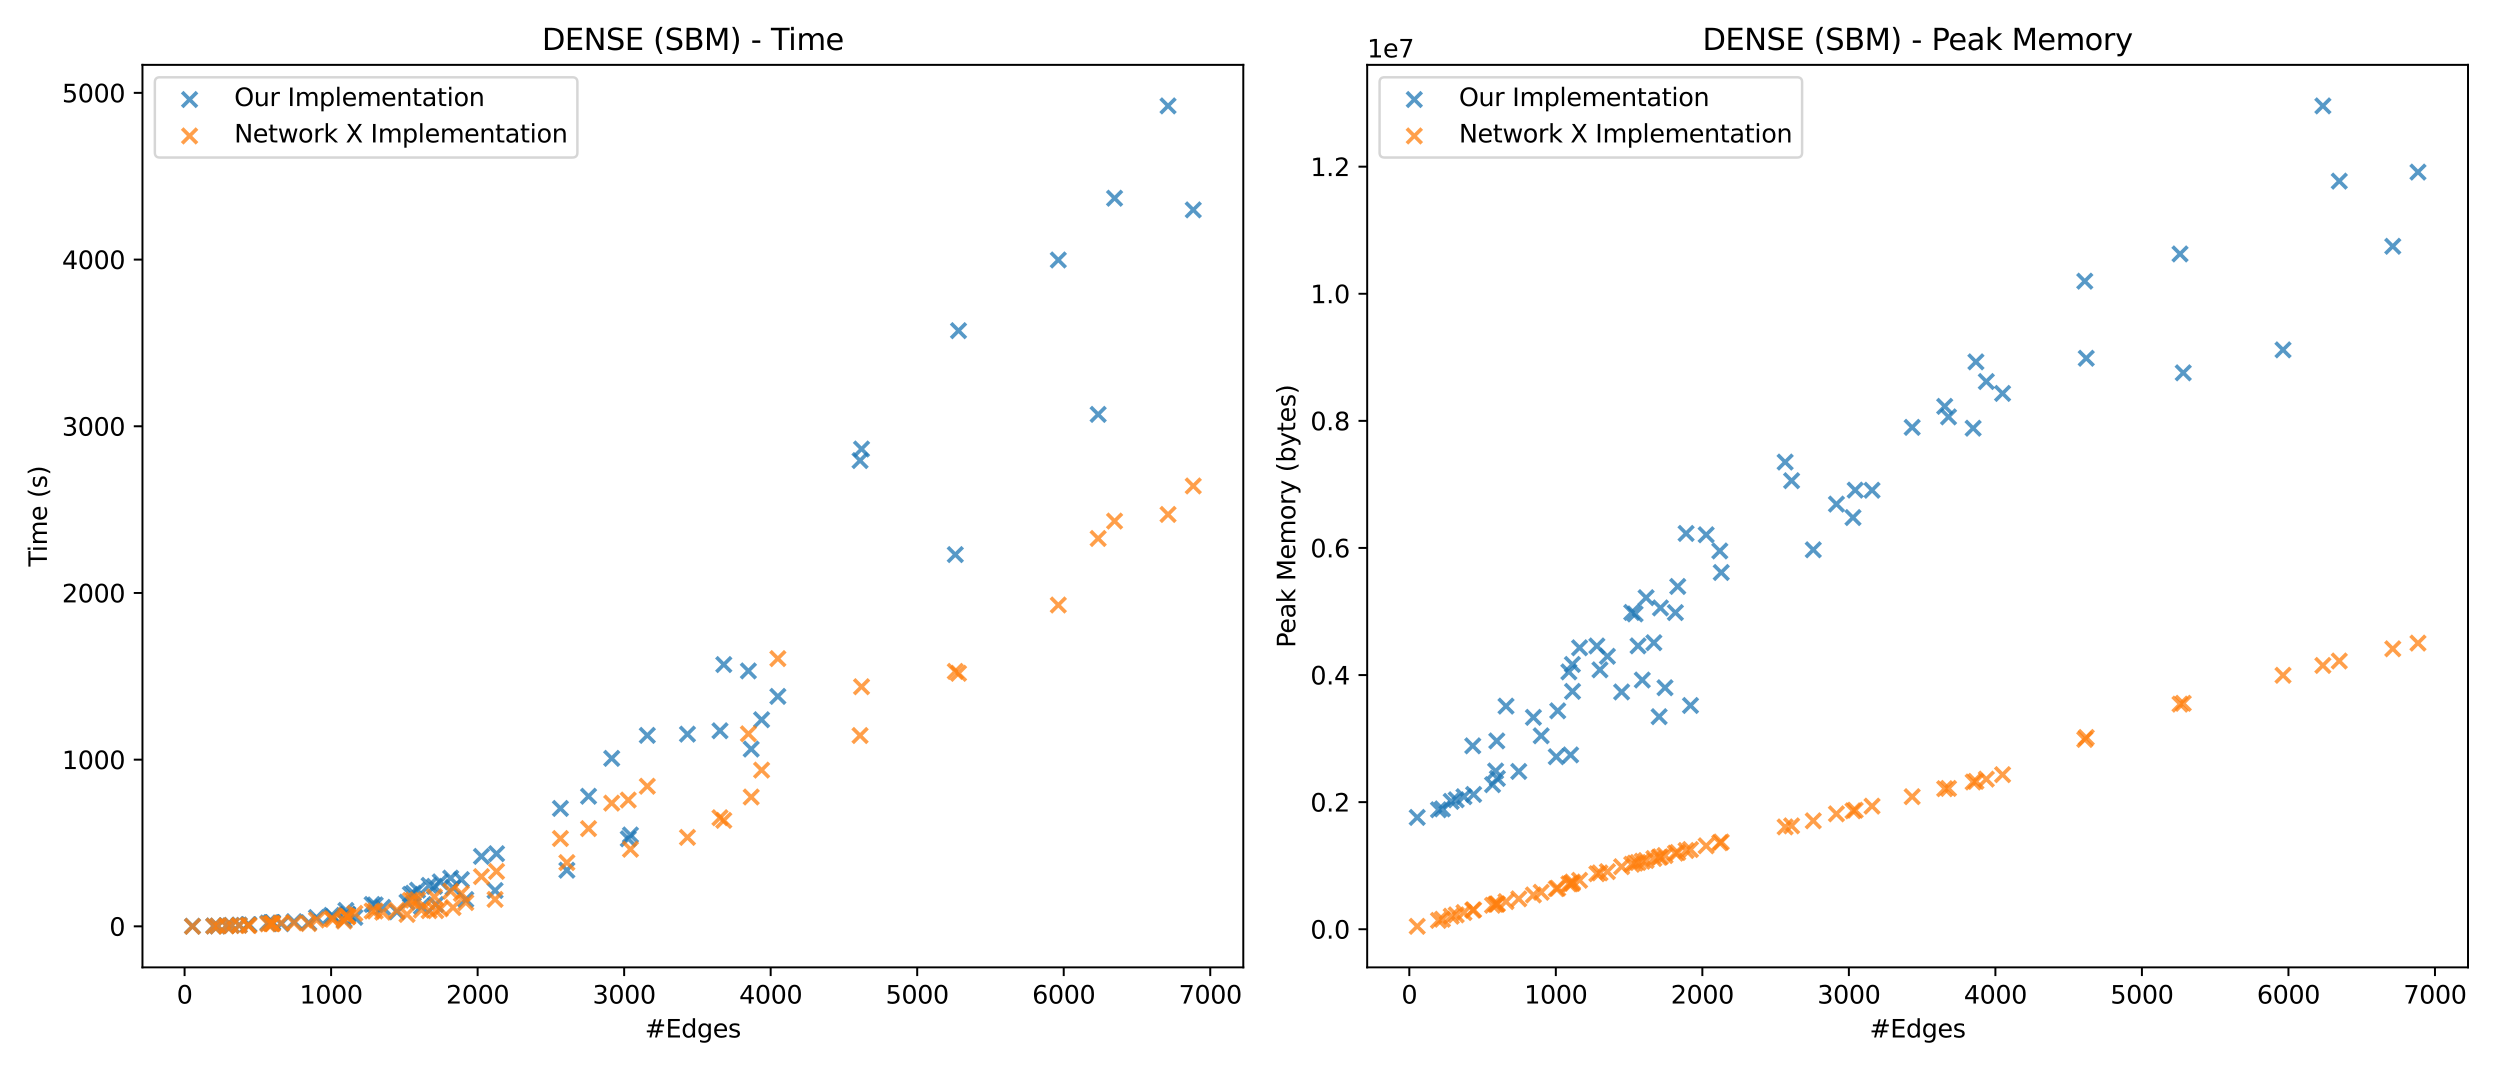 <?xml version="1.0" encoding="utf-8" standalone="no"?>
<!DOCTYPE svg PUBLIC "-//W3C//DTD SVG 1.1//EN"
  "http://www.w3.org/Graphics/SVG/1.1/DTD/svg11.dtd">
<svg xmlns:xlink="http://www.w3.org/1999/xlink" width="1008pt" height="432pt" viewBox="0 0 1008 432" xmlns="http://www.w3.org/2000/svg" version="1.1">
 <defs>
  <style type="text/css">*{stroke-linejoin: round; stroke-linecap: butt}</style>
 </defs>
 <g id="figure_1">
  <g id="patch_1">
   <path d="M 0 432 
L 1008 432 
L 1008 0 
L 0 0 
z
" style="fill: #ffffff"/>
  </g>
  <g id="axes_1">
   <g id="patch_2">
    <path d="M 57.44 390.04 
L 501.293 390.04 
L 501.293 26.16 
L 57.44 26.16 
z
" style="fill: #ffffff"/>
   </g>
   <g id="PathCollection_1">
    <defs>
     <path id="m3f7994a523" d="M -3 3 
L 3 -3 
M -3 -3 
L 3 3 
" style="stroke: #1f77b4; stroke-opacity: 0.75; stroke-width: 1.5"/>
    </defs>
    <g clip-path="url(#p39610d9cf6)">
     <use xlink:href="#m3f7994a523" x="91.321" y="373.232" style="fill: #1f77b4; fill-opacity: 0.75; stroke: #1f77b4; stroke-opacity: 0.75; stroke-width: 1.5"/>
     <use xlink:href="#m3f7994a523" x="107.981" y="372.156" style="fill: #1f77b4; fill-opacity: 0.75; stroke: #1f77b4; stroke-opacity: 0.75; stroke-width: 1.5"/>
     <use xlink:href="#m3f7994a523" x="86.181" y="373.328" style="fill: #1f77b4; fill-opacity: 0.75; stroke: #1f77b4; stroke-opacity: 0.75; stroke-width: 1.5"/>
     <use xlink:href="#m3f7994a523" x="124.464" y="372.022" style="fill: #1f77b4; fill-opacity: 0.75; stroke: #1f77b4; stroke-opacity: 0.75; stroke-width: 1.5"/>
     <use xlink:href="#m3f7994a523" x="175.685" y="364.701" style="fill: #1f77b4; fill-opacity: 0.75; stroke: #1f77b4; stroke-opacity: 0.75; stroke-width: 1.5"/>
     <use xlink:href="#m3f7994a523" x="100.36" y="372.796" style="fill: #1f77b4; fill-opacity: 0.75; stroke: #1f77b4; stroke-opacity: 0.75; stroke-width: 1.5"/>
     <use xlink:href="#m3f7994a523" x="77.615" y="373.452" style="fill: #1f77b4; fill-opacity: 0.75; stroke: #1f77b4; stroke-opacity: 0.75; stroke-width: 1.5"/>
     <use xlink:href="#m3f7994a523" x="138.761" y="370.914" style="fill: #1f77b4; fill-opacity: 0.75; stroke: #1f77b4; stroke-opacity: 0.75; stroke-width: 1.5"/>
     <use xlink:href="#m3f7994a523" x="164.105" y="363.735" style="fill: #1f77b4; fill-opacity: 0.75; stroke: #1f77b4; stroke-opacity: 0.75; stroke-width: 1.5"/>
     <use xlink:href="#m3f7994a523" x="109.694" y="372.047" style="fill: #1f77b4; fill-opacity: 0.75; stroke: #1f77b4; stroke-opacity: 0.75; stroke-width: 1.5"/>
     <use xlink:href="#m3f7994a523" x="160.029" y="367.647" style="fill: #1f77b4; fill-opacity: 0.75; stroke: #1f77b4; stroke-opacity: 0.75; stroke-width: 1.5"/>
     <use xlink:href="#m3f7994a523" x="118.556" y="371.605" style="fill: #1f77b4; fill-opacity: 0.75; stroke: #1f77b4; stroke-opacity: 0.75; stroke-width: 1.5"/>
     <use xlink:href="#m3f7994a523" x="140.179" y="368.902" style="fill: #1f77b4; fill-opacity: 0.75; stroke: #1f77b4; stroke-opacity: 0.75; stroke-width: 1.5"/>
     <use xlink:href="#m3f7994a523" x="169.895" y="365.492" style="fill: #1f77b4; fill-opacity: 0.75; stroke: #1f77b4; stroke-opacity: 0.75; stroke-width: 1.5"/>
     <use xlink:href="#m3f7994a523" x="199.611" y="359.052" style="fill: #1f77b4; fill-opacity: 0.75; stroke: #1f77b4; stroke-opacity: 0.75; stroke-width: 1.5"/>
     <use xlink:href="#m3f7994a523" x="187.796" y="362.698" style="fill: #1f77b4; fill-opacity: 0.75; stroke: #1f77b4; stroke-opacity: 0.75; stroke-width: 1.5"/>
     <use xlink:href="#m3f7994a523" x="168.359" y="358.925" style="fill: #1f77b4; fill-opacity: 0.75; stroke: #1f77b4; stroke-opacity: 0.75; stroke-width: 1.5"/>
     <use xlink:href="#m3f7994a523" x="166.646" y="360.147" style="fill: #1f77b4; fill-opacity: 0.75; stroke: #1f77b4; stroke-opacity: 0.75; stroke-width: 1.5"/>
     <use xlink:href="#m3f7994a523" x="113.416" y="372.459" style="fill: #1f77b4; fill-opacity: 0.75; stroke: #1f77b4; stroke-opacity: 0.75; stroke-width: 1.5"/>
     <use xlink:href="#m3f7994a523" x="177.516" y="355.572" style="fill: #1f77b4; fill-opacity: 0.75; stroke: #1f77b4; stroke-opacity: 0.75; stroke-width: 1.5"/>
     <use xlink:href="#m3f7994a523" x="173.026" y="356.988" style="fill: #1f77b4; fill-opacity: 0.75; stroke: #1f77b4; stroke-opacity: 0.75; stroke-width: 1.5"/>
     <use xlink:href="#m3f7994a523" x="127.595" y="369.947" style="fill: #1f77b4; fill-opacity: 0.75; stroke: #1f77b4; stroke-opacity: 0.75; stroke-width: 1.5"/>
     <use xlink:href="#m3f7994a523" x="143.074" y="369.887" style="fill: #1f77b4; fill-opacity: 0.75; stroke: #1f77b4; stroke-opacity: 0.75; stroke-width: 1.5"/>
     <use xlink:href="#m3f7994a523" x="93.33" y="373.102" style="fill: #1f77b4; fill-opacity: 0.75; stroke: #1f77b4; stroke-opacity: 0.75; stroke-width: 1.5"/>
     <use xlink:href="#m3f7994a523" x="100.006" y="372.851" style="fill: #1f77b4; fill-opacity: 0.75; stroke: #1f77b4; stroke-opacity: 0.75; stroke-width: 1.5"/>
     <use xlink:href="#m3f7994a523" x="186.023" y="354.646" style="fill: #1f77b4; fill-opacity: 0.75; stroke: #1f77b4; stroke-opacity: 0.75; stroke-width: 1.5"/>
     <use xlink:href="#m3f7994a523" x="194.117" y="345.299" style="fill: #1f77b4; fill-opacity: 0.75; stroke: #1f77b4; stroke-opacity: 0.75; stroke-width: 1.5"/>
     <use xlink:href="#m3f7994a523" x="254.199" y="336.654" style="fill: #1f77b4; fill-opacity: 0.75; stroke: #1f77b4; stroke-opacity: 0.75; stroke-width: 1.5"/>
     <use xlink:href="#m3f7994a523" x="134.271" y="369.525" style="fill: #1f77b4; fill-opacity: 0.75; stroke: #1f77b4; stroke-opacity: 0.75; stroke-width: 1.5"/>
     <use xlink:href="#m3f7994a523" x="154.298" y="365.85" style="fill: #1f77b4; fill-opacity: 0.75; stroke: #1f77b4; stroke-opacity: 0.75; stroke-width: 1.5"/>
     <use xlink:href="#m3f7994a523" x="237.303" y="321.055" style="fill: #1f77b4; fill-opacity: 0.75; stroke: #1f77b4; stroke-opacity: 0.75; stroke-width: 1.5"/>
     <use xlink:href="#m3f7994a523" x="140.238" y="368.6" style="fill: #1f77b4; fill-opacity: 0.75; stroke: #1f77b4; stroke-opacity: 0.75; stroke-width: 1.5"/>
     <use xlink:href="#m3f7994a523" x="151.285" y="364.862" style="fill: #1f77b4; fill-opacity: 0.75; stroke: #1f77b4; stroke-opacity: 0.75; stroke-width: 1.5"/>
     <use xlink:href="#m3f7994a523" x="96.461" y="372.982" style="fill: #1f77b4; fill-opacity: 0.75; stroke: #1f77b4; stroke-opacity: 0.75; stroke-width: 1.5"/>
     <use xlink:href="#m3f7994a523" x="133.68" y="369.071" style="fill: #1f77b4; fill-opacity: 0.75; stroke: #1f77b4; stroke-opacity: 0.75; stroke-width: 1.5"/>
     <use xlink:href="#m3f7994a523" x="109.222" y="371.974" style="fill: #1f77b4; fill-opacity: 0.75; stroke: #1f77b4; stroke-opacity: 0.75; stroke-width: 1.5"/>
     <use xlink:href="#m3f7994a523" x="228.559" y="350.867" style="fill: #1f77b4; fill-opacity: 0.75; stroke: #1f77b4; stroke-opacity: 0.75; stroke-width: 1.5"/>
     <use xlink:href="#m3f7994a523" x="87.777" y="373.377" style="fill: #1f77b4; fill-opacity: 0.75; stroke: #1f77b4; stroke-opacity: 0.75; stroke-width: 1.5"/>
     <use xlink:href="#m3f7994a523" x="109.931" y="371.978" style="fill: #1f77b4; fill-opacity: 0.75; stroke: #1f77b4; stroke-opacity: 0.75; stroke-width: 1.5"/>
     <use xlink:href="#m3f7994a523" x="225.96" y="325.962" style="fill: #1f77b4; fill-opacity: 0.75; stroke: #1f77b4; stroke-opacity: 0.75; stroke-width: 1.5"/>
     <use xlink:href="#m3f7994a523" x="165.464" y="360.617" style="fill: #1f77b4; fill-opacity: 0.75; stroke: #1f77b4; stroke-opacity: 0.75; stroke-width: 1.5"/>
     <use xlink:href="#m3f7994a523" x="175.153" y="357.381" style="fill: #1f77b4; fill-opacity: 0.75; stroke: #1f77b4; stroke-opacity: 0.75; stroke-width: 1.5"/>
     <use xlink:href="#m3f7994a523" x="307.074" y="290.196" style="fill: #1f77b4; fill-opacity: 0.75; stroke: #1f77b4; stroke-opacity: 0.75; stroke-width: 1.5"/>
     <use xlink:href="#m3f7994a523" x="253.313" y="338.199" style="fill: #1f77b4; fill-opacity: 0.75; stroke: #1f77b4; stroke-opacity: 0.75; stroke-width: 1.5"/>
     <use xlink:href="#m3f7994a523" x="200.202" y="344.208" style="fill: #1f77b4; fill-opacity: 0.75; stroke: #1f77b4; stroke-opacity: 0.75; stroke-width: 1.5"/>
     <use xlink:href="#m3f7994a523" x="260.993" y="296.508" style="fill: #1f77b4; fill-opacity: 0.75; stroke: #1f77b4; stroke-opacity: 0.75; stroke-width: 1.5"/>
     <use xlink:href="#m3f7994a523" x="302.88" y="302.028" style="fill: #1f77b4; fill-opacity: 0.75; stroke: #1f77b4; stroke-opacity: 0.75; stroke-width: 1.5"/>
     <use xlink:href="#m3f7994a523" x="150.045" y="364.684" style="fill: #1f77b4; fill-opacity: 0.75; stroke: #1f77b4; stroke-opacity: 0.75; stroke-width: 1.5"/>
     <use xlink:href="#m3f7994a523" x="181.711" y="354.062" style="fill: #1f77b4; fill-opacity: 0.75; stroke: #1f77b4; stroke-opacity: 0.75; stroke-width: 1.5"/>
     <use xlink:href="#m3f7994a523" x="139.47" y="367.088" style="fill: #1f77b4; fill-opacity: 0.75; stroke: #1f77b4; stroke-opacity: 0.75; stroke-width: 1.5"/>
     <use xlink:href="#m3f7994a523" x="182.656" y="357.893" style="fill: #1f77b4; fill-opacity: 0.75; stroke: #1f77b4; stroke-opacity: 0.75; stroke-width: 1.5"/>
     <use xlink:href="#m3f7994a523" x="301.757" y="270.515" style="fill: #1f77b4; fill-opacity: 0.75; stroke: #1f77b4; stroke-opacity: 0.75; stroke-width: 1.5"/>
     <use xlink:href="#m3f7994a523" x="291.832" y="267.953" style="fill: #1f77b4; fill-opacity: 0.75; stroke: #1f77b4; stroke-opacity: 0.75; stroke-width: 1.5"/>
     <use xlink:href="#m3f7994a523" x="277.181" y="296.01" style="fill: #1f77b4; fill-opacity: 0.75; stroke: #1f77b4; stroke-opacity: 0.75; stroke-width: 1.5"/>
     <use xlink:href="#m3f7994a523" x="313.632" y="280.786" style="fill: #1f77b4; fill-opacity: 0.75; stroke: #1f77b4; stroke-opacity: 0.75; stroke-width: 1.5"/>
     <use xlink:href="#m3f7994a523" x="290.296" y="294.651" style="fill: #1f77b4; fill-opacity: 0.75; stroke: #1f77b4; stroke-opacity: 0.75; stroke-width: 1.5"/>
     <use xlink:href="#m3f7994a523" x="346.774" y="185.701" style="fill: #1f77b4; fill-opacity: 0.75; stroke: #1f77b4; stroke-opacity: 0.75; stroke-width: 1.5"/>
     <use xlink:href="#m3f7994a523" x="246.637" y="305.778" style="fill: #1f77b4; fill-opacity: 0.75; stroke: #1f77b4; stroke-opacity: 0.75; stroke-width: 1.5"/>
     <use xlink:href="#m3f7994a523" x="347.365" y="181.044" style="fill: #1f77b4; fill-opacity: 0.75; stroke: #1f77b4; stroke-opacity: 0.75; stroke-width: 1.5"/>
     <use xlink:href="#m3f7994a523" x="442.776" y="167.081" style="fill: #1f77b4; fill-opacity: 0.75; stroke: #1f77b4; stroke-opacity: 0.75; stroke-width: 1.5"/>
     <use xlink:href="#m3f7994a523" x="385.175" y="223.61" style="fill: #1f77b4; fill-opacity: 0.75; stroke: #1f77b4; stroke-opacity: 0.75; stroke-width: 1.5"/>
     <use xlink:href="#m3f7994a523" x="426.707" y="104.825" style="fill: #1f77b4; fill-opacity: 0.75; stroke: #1f77b4; stroke-opacity: 0.75; stroke-width: 1.5"/>
     <use xlink:href="#m3f7994a523" x="449.393" y="79.924" style="fill: #1f77b4; fill-opacity: 0.75; stroke: #1f77b4; stroke-opacity: 0.75; stroke-width: 1.5"/>
     <use xlink:href="#m3f7994a523" x="386.475" y="133.324" style="fill: #1f77b4; fill-opacity: 0.75; stroke: #1f77b4; stroke-opacity: 0.75; stroke-width: 1.5"/>
     <use xlink:href="#m3f7994a523" x="470.956" y="42.7" style="fill: #1f77b4; fill-opacity: 0.75; stroke: #1f77b4; stroke-opacity: 0.75; stroke-width: 1.5"/>
     <use xlink:href="#m3f7994a523" x="481.118" y="84.627" style="fill: #1f77b4; fill-opacity: 0.75; stroke: #1f77b4; stroke-opacity: 0.75; stroke-width: 1.5"/>
    </g>
   </g>
   <g id="PathCollection_2">
    <defs>
     <path id="md1013e7695" d="M -3 3 
L 3 -3 
M -3 -3 
L 3 3 
" style="stroke: #ff7f0e; stroke-opacity: 0.75; stroke-width: 1.5"/>
    </defs>
    <g clip-path="url(#p39610d9cf6)">
     <use xlink:href="#md1013e7695" x="91.321" y="373.317" style="fill: #ff7f0e; fill-opacity: 0.75; stroke: #ff7f0e; stroke-opacity: 0.75; stroke-width: 1.5"/>
     <use xlink:href="#md1013e7695" x="107.981" y="372.521" style="fill: #ff7f0e; fill-opacity: 0.75; stroke: #ff7f0e; stroke-opacity: 0.75; stroke-width: 1.5"/>
     <use xlink:href="#md1013e7695" x="86.181" y="373.397" style="fill: #ff7f0e; fill-opacity: 0.75; stroke: #ff7f0e; stroke-opacity: 0.75; stroke-width: 1.5"/>
     <use xlink:href="#md1013e7695" x="124.464" y="372.4" style="fill: #ff7f0e; fill-opacity: 0.75; stroke: #ff7f0e; stroke-opacity: 0.75; stroke-width: 1.5"/>
     <use xlink:href="#md1013e7695" x="175.685" y="367.179" style="fill: #ff7f0e; fill-opacity: 0.75; stroke: #ff7f0e; stroke-opacity: 0.75; stroke-width: 1.5"/>
     <use xlink:href="#md1013e7695" x="100.36" y="373.206" style="fill: #ff7f0e; fill-opacity: 0.75; stroke: #ff7f0e; stroke-opacity: 0.75; stroke-width: 1.5"/>
     <use xlink:href="#md1013e7695" x="77.615" y="373.5" style="fill: #ff7f0e; fill-opacity: 0.75; stroke: #ff7f0e; stroke-opacity: 0.75; stroke-width: 1.5"/>
     <use xlink:href="#md1013e7695" x="138.761" y="371.377" style="fill: #ff7f0e; fill-opacity: 0.75; stroke: #ff7f0e; stroke-opacity: 0.75; stroke-width: 1.5"/>
     <use xlink:href="#md1013e7695" x="164.105" y="368.707" style="fill: #ff7f0e; fill-opacity: 0.75; stroke: #ff7f0e; stroke-opacity: 0.75; stroke-width: 1.5"/>
     <use xlink:href="#md1013e7695" x="109.694" y="372.44" style="fill: #ff7f0e; fill-opacity: 0.75; stroke: #ff7f0e; stroke-opacity: 0.75; stroke-width: 1.5"/>
     <use xlink:href="#md1013e7695" x="160.029" y="367.035" style="fill: #ff7f0e; fill-opacity: 0.75; stroke: #ff7f0e; stroke-opacity: 0.75; stroke-width: 1.5"/>
     <use xlink:href="#md1013e7695" x="118.556" y="372.11" style="fill: #ff7f0e; fill-opacity: 0.75; stroke: #ff7f0e; stroke-opacity: 0.75; stroke-width: 1.5"/>
     <use xlink:href="#md1013e7695" x="140.179" y="369.682" style="fill: #ff7f0e; fill-opacity: 0.75; stroke: #ff7f0e; stroke-opacity: 0.75; stroke-width: 1.5"/>
     <use xlink:href="#md1013e7695" x="169.895" y="366.946" style="fill: #ff7f0e; fill-opacity: 0.75; stroke: #ff7f0e; stroke-opacity: 0.75; stroke-width: 1.5"/>
     <use xlink:href="#md1013e7695" x="199.611" y="362.64" style="fill: #ff7f0e; fill-opacity: 0.75; stroke: #ff7f0e; stroke-opacity: 0.75; stroke-width: 1.5"/>
     <use xlink:href="#md1013e7695" x="187.796" y="363.925" style="fill: #ff7f0e; fill-opacity: 0.75; stroke: #ff7f0e; stroke-opacity: 0.75; stroke-width: 1.5"/>
     <use xlink:href="#md1013e7695" x="168.359" y="362.795" style="fill: #ff7f0e; fill-opacity: 0.75; stroke: #ff7f0e; stroke-opacity: 0.75; stroke-width: 1.5"/>
     <use xlink:href="#md1013e7695" x="166.646" y="362.931" style="fill: #ff7f0e; fill-opacity: 0.75; stroke: #ff7f0e; stroke-opacity: 0.75; stroke-width: 1.5"/>
     <use xlink:href="#md1013e7695" x="113.416" y="372.125" style="fill: #ff7f0e; fill-opacity: 0.75; stroke: #ff7f0e; stroke-opacity: 0.75; stroke-width: 1.5"/>
     <use xlink:href="#md1013e7695" x="177.516" y="366.435" style="fill: #ff7f0e; fill-opacity: 0.75; stroke: #ff7f0e; stroke-opacity: 0.75; stroke-width: 1.5"/>
     <use xlink:href="#md1013e7695" x="173.026" y="367.194" style="fill: #ff7f0e; fill-opacity: 0.75; stroke: #ff7f0e; stroke-opacity: 0.75; stroke-width: 1.5"/>
     <use xlink:href="#md1013e7695" x="127.595" y="370.938" style="fill: #ff7f0e; fill-opacity: 0.75; stroke: #ff7f0e; stroke-opacity: 0.75; stroke-width: 1.5"/>
     <use xlink:href="#md1013e7695" x="143.074" y="368.259" style="fill: #ff7f0e; fill-opacity: 0.75; stroke: #ff7f0e; stroke-opacity: 0.75; stroke-width: 1.5"/>
     <use xlink:href="#md1013e7695" x="93.33" y="373.209" style="fill: #ff7f0e; fill-opacity: 0.75; stroke: #ff7f0e; stroke-opacity: 0.75; stroke-width: 1.5"/>
     <use xlink:href="#md1013e7695" x="100.006" y="373.026" style="fill: #ff7f0e; fill-opacity: 0.75; stroke: #ff7f0e; stroke-opacity: 0.75; stroke-width: 1.5"/>
     <use xlink:href="#md1013e7695" x="186.023" y="360.238" style="fill: #ff7f0e; fill-opacity: 0.75; stroke: #ff7f0e; stroke-opacity: 0.75; stroke-width: 1.5"/>
     <use xlink:href="#md1013e7695" x="194.117" y="353.448" style="fill: #ff7f0e; fill-opacity: 0.75; stroke: #ff7f0e; stroke-opacity: 0.75; stroke-width: 1.5"/>
     <use xlink:href="#md1013e7695" x="254.199" y="342.418" style="fill: #ff7f0e; fill-opacity: 0.75; stroke: #ff7f0e; stroke-opacity: 0.75; stroke-width: 1.5"/>
     <use xlink:href="#md1013e7695" x="134.271" y="370.665" style="fill: #ff7f0e; fill-opacity: 0.75; stroke: #ff7f0e; stroke-opacity: 0.75; stroke-width: 1.5"/>
     <use xlink:href="#md1013e7695" x="154.298" y="367.809" style="fill: #ff7f0e; fill-opacity: 0.75; stroke: #ff7f0e; stroke-opacity: 0.75; stroke-width: 1.5"/>
     <use xlink:href="#md1013e7695" x="237.303" y="334.1" style="fill: #ff7f0e; fill-opacity: 0.75; stroke: #ff7f0e; stroke-opacity: 0.75; stroke-width: 1.5"/>
     <use xlink:href="#md1013e7695" x="140.238" y="369.583" style="fill: #ff7f0e; fill-opacity: 0.75; stroke: #ff7f0e; stroke-opacity: 0.75; stroke-width: 1.5"/>
     <use xlink:href="#md1013e7695" x="151.285" y="367.323" style="fill: #ff7f0e; fill-opacity: 0.75; stroke: #ff7f0e; stroke-opacity: 0.75; stroke-width: 1.5"/>
     <use xlink:href="#md1013e7695" x="96.461" y="373.119" style="fill: #ff7f0e; fill-opacity: 0.75; stroke: #ff7f0e; stroke-opacity: 0.75; stroke-width: 1.5"/>
     <use xlink:href="#md1013e7695" x="133.68" y="370.34" style="fill: #ff7f0e; fill-opacity: 0.75; stroke: #ff7f0e; stroke-opacity: 0.75; stroke-width: 1.5"/>
     <use xlink:href="#md1013e7695" x="109.222" y="372.39" style="fill: #ff7f0e; fill-opacity: 0.75; stroke: #ff7f0e; stroke-opacity: 0.75; stroke-width: 1.5"/>
     <use xlink:href="#md1013e7695" x="228.559" y="347.791" style="fill: #ff7f0e; fill-opacity: 0.75; stroke: #ff7f0e; stroke-opacity: 0.75; stroke-width: 1.5"/>
     <use xlink:href="#md1013e7695" x="87.777" y="373.371" style="fill: #ff7f0e; fill-opacity: 0.75; stroke: #ff7f0e; stroke-opacity: 0.75; stroke-width: 1.5"/>
     <use xlink:href="#md1013e7695" x="109.931" y="372.413" style="fill: #ff7f0e; fill-opacity: 0.75; stroke: #ff7f0e; stroke-opacity: 0.75; stroke-width: 1.5"/>
     <use xlink:href="#md1013e7695" x="225.96" y="338.087" style="fill: #ff7f0e; fill-opacity: 0.75; stroke: #ff7f0e; stroke-opacity: 0.75; stroke-width: 1.5"/>
     <use xlink:href="#md1013e7695" x="165.464" y="363.02" style="fill: #ff7f0e; fill-opacity: 0.75; stroke: #ff7f0e; stroke-opacity: 0.75; stroke-width: 1.5"/>
     <use xlink:href="#md1013e7695" x="175.153" y="361.613" style="fill: #ff7f0e; fill-opacity: 0.75; stroke: #ff7f0e; stroke-opacity: 0.75; stroke-width: 1.5"/>
     <use xlink:href="#md1013e7695" x="307.074" y="310.511" style="fill: #ff7f0e; fill-opacity: 0.75; stroke: #ff7f0e; stroke-opacity: 0.75; stroke-width: 1.5"/>
     <use xlink:href="#md1013e7695" x="253.313" y="322.578" style="fill: #ff7f0e; fill-opacity: 0.75; stroke: #ff7f0e; stroke-opacity: 0.75; stroke-width: 1.5"/>
     <use xlink:href="#md1013e7695" x="200.202" y="351.358" style="fill: #ff7f0e; fill-opacity: 0.75; stroke: #ff7f0e; stroke-opacity: 0.75; stroke-width: 1.5"/>
     <use xlink:href="#md1013e7695" x="260.993" y="317.014" style="fill: #ff7f0e; fill-opacity: 0.75; stroke: #ff7f0e; stroke-opacity: 0.75; stroke-width: 1.5"/>
     <use xlink:href="#md1013e7695" x="302.88" y="321.353" style="fill: #ff7f0e; fill-opacity: 0.75; stroke: #ff7f0e; stroke-opacity: 0.75; stroke-width: 1.5"/>
     <use xlink:href="#md1013e7695" x="150.045" y="367.318" style="fill: #ff7f0e; fill-opacity: 0.75; stroke: #ff7f0e; stroke-opacity: 0.75; stroke-width: 1.5"/>
     <use xlink:href="#md1013e7695" x="181.711" y="359.335" style="fill: #ff7f0e; fill-opacity: 0.75; stroke: #ff7f0e; stroke-opacity: 0.75; stroke-width: 1.5"/>
     <use xlink:href="#md1013e7695" x="139.47" y="369.102" style="fill: #ff7f0e; fill-opacity: 0.75; stroke: #ff7f0e; stroke-opacity: 0.75; stroke-width: 1.5"/>
     <use xlink:href="#md1013e7695" x="182.656" y="365.92" style="fill: #ff7f0e; fill-opacity: 0.75; stroke: #ff7f0e; stroke-opacity: 0.75; stroke-width: 1.5"/>
     <use xlink:href="#md1013e7695" x="301.757" y="295.874" style="fill: #ff7f0e; fill-opacity: 0.75; stroke: #ff7f0e; stroke-opacity: 0.75; stroke-width: 1.5"/>
     <use xlink:href="#md1013e7695" x="291.832" y="330.777" style="fill: #ff7f0e; fill-opacity: 0.75; stroke: #ff7f0e; stroke-opacity: 0.75; stroke-width: 1.5"/>
     <use xlink:href="#md1013e7695" x="277.181" y="337.634" style="fill: #ff7f0e; fill-opacity: 0.75; stroke: #ff7f0e; stroke-opacity: 0.75; stroke-width: 1.5"/>
     <use xlink:href="#md1013e7695" x="313.632" y="265.557" style="fill: #ff7f0e; fill-opacity: 0.75; stroke: #ff7f0e; stroke-opacity: 0.75; stroke-width: 1.5"/>
     <use xlink:href="#md1013e7695" x="290.296" y="329.704" style="fill: #ff7f0e; fill-opacity: 0.75; stroke: #ff7f0e; stroke-opacity: 0.75; stroke-width: 1.5"/>
     <use xlink:href="#md1013e7695" x="346.774" y="296.566" style="fill: #ff7f0e; fill-opacity: 0.75; stroke: #ff7f0e; stroke-opacity: 0.75; stroke-width: 1.5"/>
     <use xlink:href="#md1013e7695" x="246.637" y="323.82" style="fill: #ff7f0e; fill-opacity: 0.75; stroke: #ff7f0e; stroke-opacity: 0.75; stroke-width: 1.5"/>
     <use xlink:href="#md1013e7695" x="347.365" y="276.888" style="fill: #ff7f0e; fill-opacity: 0.75; stroke: #ff7f0e; stroke-opacity: 0.75; stroke-width: 1.5"/>
     <use xlink:href="#md1013e7695" x="442.776" y="217.114" style="fill: #ff7f0e; fill-opacity: 0.75; stroke: #ff7f0e; stroke-opacity: 0.75; stroke-width: 1.5"/>
     <use xlink:href="#md1013e7695" x="385.175" y="270.706" style="fill: #ff7f0e; fill-opacity: 0.75; stroke: #ff7f0e; stroke-opacity: 0.75; stroke-width: 1.5"/>
     <use xlink:href="#md1013e7695" x="426.707" y="243.941" style="fill: #ff7f0e; fill-opacity: 0.75; stroke: #ff7f0e; stroke-opacity: 0.75; stroke-width: 1.5"/>
     <use xlink:href="#md1013e7695" x="449.393" y="210.096" style="fill: #ff7f0e; fill-opacity: 0.75; stroke: #ff7f0e; stroke-opacity: 0.75; stroke-width: 1.5"/>
     <use xlink:href="#md1013e7695" x="386.475" y="271.482" style="fill: #ff7f0e; fill-opacity: 0.75; stroke: #ff7f0e; stroke-opacity: 0.75; stroke-width: 1.5"/>
     <use xlink:href="#md1013e7695" x="470.956" y="207.422" style="fill: #ff7f0e; fill-opacity: 0.75; stroke: #ff7f0e; stroke-opacity: 0.75; stroke-width: 1.5"/>
     <use xlink:href="#md1013e7695" x="481.118" y="195.937" style="fill: #ff7f0e; fill-opacity: 0.75; stroke: #ff7f0e; stroke-opacity: 0.75; stroke-width: 1.5"/>
    </g>
   </g>
   <g id="matplotlib.axis_1">
    <g id="xtick_1">
     <g id="line2d_1">
      <defs>
       <path id="mb27279d5e6" d="M 0 0 
L 0 3.5 
" style="stroke: #000000; stroke-width: 0.8"/>
      </defs>
      <g>
       <use xlink:href="#mb27279d5e6" x="74.425" y="390.04" style="stroke: #000000; stroke-width: 0.8"/>
      </g>
     </g>
     <g id="text_1">
      <!-- 0 -->
      <g transform="translate(71.244 404.638) scale(0.1 -0.1)">
       <defs>
        <path id="DejaVuSans-30" d="M 2034 4250 
Q 1547 4250 1301 3770 
Q 1056 3291 1056 2328 
Q 1056 1369 1301 889 
Q 1547 409 2034 409 
Q 2525 409 2770 889 
Q 3016 1369 3016 2328 
Q 3016 3291 2770 3770 
Q 2525 4250 2034 4250 
z
M 2034 4750 
Q 2819 4750 3233 4129 
Q 3647 3509 3647 2328 
Q 3647 1150 3233 529 
Q 2819 -91 2034 -91 
Q 1250 -91 836 529 
Q 422 1150 422 2328 
Q 422 3509 836 4129 
Q 1250 4750 2034 4750 
z
" transform="scale(0.016)"/>
       </defs>
       <use xlink:href="#DejaVuSans-30"/>
      </g>
     </g>
    </g>
    <g id="xtick_2">
     <g id="line2d_2">
      <g>
       <use xlink:href="#mb27279d5e6" x="133.503" y="390.04" style="stroke: #000000; stroke-width: 0.8"/>
      </g>
     </g>
     <g id="text_2">
      <!-- 1000 -->
      <g transform="translate(120.778 404.638) scale(0.1 -0.1)">
       <defs>
        <path id="DejaVuSans-31" d="M 794 531 
L 1825 531 
L 1825 4091 
L 703 3866 
L 703 4441 
L 1819 4666 
L 2450 4666 
L 2450 531 
L 3481 531 
L 3481 0 
L 794 0 
L 794 531 
z
" transform="scale(0.016)"/>
       </defs>
       <use xlink:href="#DejaVuSans-31"/>
       <use xlink:href="#DejaVuSans-30" transform="translate(63.623 0)"/>
       <use xlink:href="#DejaVuSans-30" transform="translate(127.246 0)"/>
       <use xlink:href="#DejaVuSans-30" transform="translate(190.869 0)"/>
      </g>
     </g>
    </g>
    <g id="xtick_3">
     <g id="line2d_3">
      <g>
       <use xlink:href="#mb27279d5e6" x="192.581" y="390.04" style="stroke: #000000; stroke-width: 0.8"/>
      </g>
     </g>
     <g id="text_3">
      <!-- 2000 -->
      <g transform="translate(179.856 404.638) scale(0.1 -0.1)">
       <defs>
        <path id="DejaVuSans-32" d="M 1228 531 
L 3431 531 
L 3431 0 
L 469 0 
L 469 531 
Q 828 903 1448 1529 
Q 2069 2156 2228 2338 
Q 2531 2678 2651 2914 
Q 2772 3150 2772 3378 
Q 2772 3750 2511 3984 
Q 2250 4219 1831 4219 
Q 1534 4219 1204 4116 
Q 875 4013 500 3803 
L 500 4441 
Q 881 4594 1212 4672 
Q 1544 4750 1819 4750 
Q 2544 4750 2975 4387 
Q 3406 4025 3406 3419 
Q 3406 3131 3298 2873 
Q 3191 2616 2906 2266 
Q 2828 2175 2409 1742 
Q 1991 1309 1228 531 
z
" transform="scale(0.016)"/>
       </defs>
       <use xlink:href="#DejaVuSans-32"/>
       <use xlink:href="#DejaVuSans-30" transform="translate(63.623 0)"/>
       <use xlink:href="#DejaVuSans-30" transform="translate(127.246 0)"/>
       <use xlink:href="#DejaVuSans-30" transform="translate(190.869 0)"/>
      </g>
     </g>
    </g>
    <g id="xtick_4">
     <g id="line2d_4">
      <g>
       <use xlink:href="#mb27279d5e6" x="251.659" y="390.04" style="stroke: #000000; stroke-width: 0.8"/>
      </g>
     </g>
     <g id="text_4">
      <!-- 3000 -->
      <g transform="translate(238.934 404.638) scale(0.1 -0.1)">
       <defs>
        <path id="DejaVuSans-33" d="M 2597 2516 
Q 3050 2419 3304 2112 
Q 3559 1806 3559 1356 
Q 3559 666 3084 287 
Q 2609 -91 1734 -91 
Q 1441 -91 1130 -33 
Q 819 25 488 141 
L 488 750 
Q 750 597 1062 519 
Q 1375 441 1716 441 
Q 2309 441 2620 675 
Q 2931 909 2931 1356 
Q 2931 1769 2642 2001 
Q 2353 2234 1838 2234 
L 1294 2234 
L 1294 2753 
L 1863 2753 
Q 2328 2753 2575 2939 
Q 2822 3125 2822 3475 
Q 2822 3834 2567 4026 
Q 2313 4219 1838 4219 
Q 1578 4219 1281 4162 
Q 984 4106 628 3988 
L 628 4550 
Q 988 4650 1302 4700 
Q 1616 4750 1894 4750 
Q 2613 4750 3031 4423 
Q 3450 4097 3450 3541 
Q 3450 3153 3228 2886 
Q 3006 2619 2597 2516 
z
" transform="scale(0.016)"/>
       </defs>
       <use xlink:href="#DejaVuSans-33"/>
       <use xlink:href="#DejaVuSans-30" transform="translate(63.623 0)"/>
       <use xlink:href="#DejaVuSans-30" transform="translate(127.246 0)"/>
       <use xlink:href="#DejaVuSans-30" transform="translate(190.869 0)"/>
      </g>
     </g>
    </g>
    <g id="xtick_5">
     <g id="line2d_5">
      <g>
       <use xlink:href="#mb27279d5e6" x="310.737" y="390.04" style="stroke: #000000; stroke-width: 0.8"/>
      </g>
     </g>
     <g id="text_5">
      <!-- 4000 -->
      <g transform="translate(298.012 404.638) scale(0.1 -0.1)">
       <defs>
        <path id="DejaVuSans-34" d="M 2419 4116 
L 825 1625 
L 2419 1625 
L 2419 4116 
z
M 2253 4666 
L 3047 4666 
L 3047 1625 
L 3713 1625 
L 3713 1100 
L 3047 1100 
L 3047 0 
L 2419 0 
L 2419 1100 
L 313 1100 
L 313 1709 
L 2253 4666 
z
" transform="scale(0.016)"/>
       </defs>
       <use xlink:href="#DejaVuSans-34"/>
       <use xlink:href="#DejaVuSans-30" transform="translate(63.623 0)"/>
       <use xlink:href="#DejaVuSans-30" transform="translate(127.246 0)"/>
       <use xlink:href="#DejaVuSans-30" transform="translate(190.869 0)"/>
      </g>
     </g>
    </g>
    <g id="xtick_6">
     <g id="line2d_6">
      <g>
       <use xlink:href="#mb27279d5e6" x="369.815" y="390.04" style="stroke: #000000; stroke-width: 0.8"/>
      </g>
     </g>
     <g id="text_6">
      <!-- 5000 -->
      <g transform="translate(357.09 404.638) scale(0.1 -0.1)">
       <defs>
        <path id="DejaVuSans-35" d="M 691 4666 
L 3169 4666 
L 3169 4134 
L 1269 4134 
L 1269 2991 
Q 1406 3038 1543 3061 
Q 1681 3084 1819 3084 
Q 2600 3084 3056 2656 
Q 3513 2228 3513 1497 
Q 3513 744 3044 326 
Q 2575 -91 1722 -91 
Q 1428 -91 1123 -41 
Q 819 9 494 109 
L 494 744 
Q 775 591 1075 516 
Q 1375 441 1709 441 
Q 2250 441 2565 725 
Q 2881 1009 2881 1497 
Q 2881 1984 2565 2268 
Q 2250 2553 1709 2553 
Q 1456 2553 1204 2497 
Q 953 2441 691 2322 
L 691 4666 
z
" transform="scale(0.016)"/>
       </defs>
       <use xlink:href="#DejaVuSans-35"/>
       <use xlink:href="#DejaVuSans-30" transform="translate(63.623 0)"/>
       <use xlink:href="#DejaVuSans-30" transform="translate(127.246 0)"/>
       <use xlink:href="#DejaVuSans-30" transform="translate(190.869 0)"/>
      </g>
     </g>
    </g>
    <g id="xtick_7">
     <g id="line2d_7">
      <g>
       <use xlink:href="#mb27279d5e6" x="428.893" y="390.04" style="stroke: #000000; stroke-width: 0.8"/>
      </g>
     </g>
     <g id="text_7">
      <!-- 6000 -->
      <g transform="translate(416.168 404.638) scale(0.1 -0.1)">
       <defs>
        <path id="DejaVuSans-36" d="M 2113 2584 
Q 1688 2584 1439 2293 
Q 1191 2003 1191 1497 
Q 1191 994 1439 701 
Q 1688 409 2113 409 
Q 2538 409 2786 701 
Q 3034 994 3034 1497 
Q 3034 2003 2786 2293 
Q 2538 2584 2113 2584 
z
M 3366 4563 
L 3366 3988 
Q 3128 4100 2886 4159 
Q 2644 4219 2406 4219 
Q 1781 4219 1451 3797 
Q 1122 3375 1075 2522 
Q 1259 2794 1537 2939 
Q 1816 3084 2150 3084 
Q 2853 3084 3261 2657 
Q 3669 2231 3669 1497 
Q 3669 778 3244 343 
Q 2819 -91 2113 -91 
Q 1303 -91 875 529 
Q 447 1150 447 2328 
Q 447 3434 972 4092 
Q 1497 4750 2381 4750 
Q 2619 4750 2861 4703 
Q 3103 4656 3366 4563 
z
" transform="scale(0.016)"/>
       </defs>
       <use xlink:href="#DejaVuSans-36"/>
       <use xlink:href="#DejaVuSans-30" transform="translate(63.623 0)"/>
       <use xlink:href="#DejaVuSans-30" transform="translate(127.246 0)"/>
       <use xlink:href="#DejaVuSans-30" transform="translate(190.869 0)"/>
      </g>
     </g>
    </g>
    <g id="xtick_8">
     <g id="line2d_8">
      <g>
       <use xlink:href="#mb27279d5e6" x="487.971" y="390.04" style="stroke: #000000; stroke-width: 0.8"/>
      </g>
     </g>
     <g id="text_8">
      <!-- 7000 -->
      <g transform="translate(475.246 404.638) scale(0.1 -0.1)">
       <defs>
        <path id="DejaVuSans-37" d="M 525 4666 
L 3525 4666 
L 3525 4397 
L 1831 0 
L 1172 0 
L 2766 4134 
L 525 4134 
L 525 4666 
z
" transform="scale(0.016)"/>
       </defs>
       <use xlink:href="#DejaVuSans-37"/>
       <use xlink:href="#DejaVuSans-30" transform="translate(63.623 0)"/>
       <use xlink:href="#DejaVuSans-30" transform="translate(127.246 0)"/>
       <use xlink:href="#DejaVuSans-30" transform="translate(190.869 0)"/>
      </g>
     </g>
    </g>
    <g id="text_9">
     <!-- #Edges -->
     <g transform="translate(259.988 418.317) scale(0.1 -0.1)">
      <defs>
       <path id="DejaVuSans-23" d="M 3272 2816 
L 2363 2816 
L 2100 1772 
L 3016 1772 
L 3272 2816 
z
M 2803 4594 
L 2478 3297 
L 3391 3297 
L 3719 4594 
L 4219 4594 
L 3897 3297 
L 4872 3297 
L 4872 2816 
L 3775 2816 
L 3519 1772 
L 4513 1772 
L 4513 1294 
L 3397 1294 
L 3072 0 
L 2572 0 
L 2894 1294 
L 1978 1294 
L 1656 0 
L 1153 0 
L 1478 1294 
L 494 1294 
L 494 1772 
L 1594 1772 
L 1856 2816 
L 850 2816 
L 850 3297 
L 1978 3297 
L 2297 4594 
L 2803 4594 
z
" transform="scale(0.016)"/>
       <path id="DejaVuSans-45" d="M 628 4666 
L 3578 4666 
L 3578 4134 
L 1259 4134 
L 1259 2753 
L 3481 2753 
L 3481 2222 
L 1259 2222 
L 1259 531 
L 3634 531 
L 3634 0 
L 628 0 
L 628 4666 
z
" transform="scale(0.016)"/>
       <path id="DejaVuSans-64" d="M 2906 2969 
L 2906 4863 
L 3481 4863 
L 3481 0 
L 2906 0 
L 2906 525 
Q 2725 213 2448 61 
Q 2172 -91 1784 -91 
Q 1150 -91 751 415 
Q 353 922 353 1747 
Q 353 2572 751 3078 
Q 1150 3584 1784 3584 
Q 2172 3584 2448 3432 
Q 2725 3281 2906 2969 
z
M 947 1747 
Q 947 1113 1208 752 
Q 1469 391 1925 391 
Q 2381 391 2643 752 
Q 2906 1113 2906 1747 
Q 2906 2381 2643 2742 
Q 2381 3103 1925 3103 
Q 1469 3103 1208 2742 
Q 947 2381 947 1747 
z
" transform="scale(0.016)"/>
       <path id="DejaVuSans-67" d="M 2906 1791 
Q 2906 2416 2648 2759 
Q 2391 3103 1925 3103 
Q 1463 3103 1205 2759 
Q 947 2416 947 1791 
Q 947 1169 1205 825 
Q 1463 481 1925 481 
Q 2391 481 2648 825 
Q 2906 1169 2906 1791 
z
M 3481 434 
Q 3481 -459 3084 -895 
Q 2688 -1331 1869 -1331 
Q 1566 -1331 1297 -1286 
Q 1028 -1241 775 -1147 
L 775 -588 
Q 1028 -725 1275 -790 
Q 1522 -856 1778 -856 
Q 2344 -856 2625 -561 
Q 2906 -266 2906 331 
L 2906 616 
Q 2728 306 2450 153 
Q 2172 0 1784 0 
Q 1141 0 747 490 
Q 353 981 353 1791 
Q 353 2603 747 3093 
Q 1141 3584 1784 3584 
Q 2172 3584 2450 3431 
Q 2728 3278 2906 2969 
L 2906 3500 
L 3481 3500 
L 3481 434 
z
" transform="scale(0.016)"/>
       <path id="DejaVuSans-65" d="M 3597 1894 
L 3597 1613 
L 953 1613 
Q 991 1019 1311 708 
Q 1631 397 2203 397 
Q 2534 397 2845 478 
Q 3156 559 3463 722 
L 3463 178 
Q 3153 47 2828 -22 
Q 2503 -91 2169 -91 
Q 1331 -91 842 396 
Q 353 884 353 1716 
Q 353 2575 817 3079 
Q 1281 3584 2069 3584 
Q 2775 3584 3186 3129 
Q 3597 2675 3597 1894 
z
M 3022 2063 
Q 3016 2534 2758 2815 
Q 2500 3097 2075 3097 
Q 1594 3097 1305 2825 
Q 1016 2553 972 2059 
L 3022 2063 
z
" transform="scale(0.016)"/>
       <path id="DejaVuSans-73" d="M 2834 3397 
L 2834 2853 
Q 2591 2978 2328 3040 
Q 2066 3103 1784 3103 
Q 1356 3103 1142 2972 
Q 928 2841 928 2578 
Q 928 2378 1081 2264 
Q 1234 2150 1697 2047 
L 1894 2003 
Q 2506 1872 2764 1633 
Q 3022 1394 3022 966 
Q 3022 478 2636 193 
Q 2250 -91 1575 -91 
Q 1294 -91 989 -36 
Q 684 19 347 128 
L 347 722 
Q 666 556 975 473 
Q 1284 391 1588 391 
Q 1994 391 2212 530 
Q 2431 669 2431 922 
Q 2431 1156 2273 1281 
Q 2116 1406 1581 1522 
L 1381 1569 
Q 847 1681 609 1914 
Q 372 2147 372 2553 
Q 372 3047 722 3315 
Q 1072 3584 1716 3584 
Q 2034 3584 2315 3537 
Q 2597 3491 2834 3397 
z
" transform="scale(0.016)"/>
      </defs>
      <use xlink:href="#DejaVuSans-23"/>
      <use xlink:href="#DejaVuSans-45" transform="translate(83.789 0)"/>
      <use xlink:href="#DejaVuSans-64" transform="translate(146.973 0)"/>
      <use xlink:href="#DejaVuSans-67" transform="translate(210.449 0)"/>
      <use xlink:href="#DejaVuSans-65" transform="translate(273.926 0)"/>
      <use xlink:href="#DejaVuSans-73" transform="translate(335.449 0)"/>
     </g>
    </g>
   </g>
   <g id="matplotlib.axis_2">
    <g id="ytick_1">
     <g id="line2d_9">
      <defs>
       <path id="m5cc64b2be4" d="M 0 0 
L -3.5 0 
" style="stroke: #000000; stroke-width: 0.8"/>
      </defs>
      <g>
       <use xlink:href="#m5cc64b2be4" x="57.44" y="373.507" style="stroke: #000000; stroke-width: 0.8"/>
      </g>
     </g>
     <g id="text_10">
      <!-- 0 -->
      <g transform="translate(44.078 377.307) scale(0.1 -0.1)">
       <use xlink:href="#DejaVuSans-30"/>
      </g>
     </g>
    </g>
    <g id="ytick_2">
     <g id="line2d_10">
      <g>
       <use xlink:href="#m5cc64b2be4" x="57.44" y="306.296" style="stroke: #000000; stroke-width: 0.8"/>
      </g>
     </g>
     <g id="text_11">
      <!-- 1000 -->
      <g transform="translate(24.99 310.096) scale(0.1 -0.1)">
       <use xlink:href="#DejaVuSans-31"/>
       <use xlink:href="#DejaVuSans-30" transform="translate(63.623 0)"/>
       <use xlink:href="#DejaVuSans-30" transform="translate(127.246 0)"/>
       <use xlink:href="#DejaVuSans-30" transform="translate(190.869 0)"/>
      </g>
     </g>
    </g>
    <g id="ytick_3">
     <g id="line2d_11">
      <g>
       <use xlink:href="#m5cc64b2be4" x="57.44" y="239.085" style="stroke: #000000; stroke-width: 0.8"/>
      </g>
     </g>
     <g id="text_12">
      <!-- 2000 -->
      <g transform="translate(24.99 242.884) scale(0.1 -0.1)">
       <use xlink:href="#DejaVuSans-32"/>
       <use xlink:href="#DejaVuSans-30" transform="translate(63.623 0)"/>
       <use xlink:href="#DejaVuSans-30" transform="translate(127.246 0)"/>
       <use xlink:href="#DejaVuSans-30" transform="translate(190.869 0)"/>
      </g>
     </g>
    </g>
    <g id="ytick_4">
     <g id="line2d_12">
      <g>
       <use xlink:href="#m5cc64b2be4" x="57.44" y="171.874" style="stroke: #000000; stroke-width: 0.8"/>
      </g>
     </g>
     <g id="text_13">
      <!-- 3000 -->
      <g transform="translate(24.99 175.673) scale(0.1 -0.1)">
       <use xlink:href="#DejaVuSans-33"/>
       <use xlink:href="#DejaVuSans-30" transform="translate(63.623 0)"/>
       <use xlink:href="#DejaVuSans-30" transform="translate(127.246 0)"/>
       <use xlink:href="#DejaVuSans-30" transform="translate(190.869 0)"/>
      </g>
     </g>
    </g>
    <g id="ytick_5">
     <g id="line2d_13">
      <g>
       <use xlink:href="#m5cc64b2be4" x="57.44" y="104.663" style="stroke: #000000; stroke-width: 0.8"/>
      </g>
     </g>
     <g id="text_14">
      <!-- 4000 -->
      <g transform="translate(24.99 108.462) scale(0.1 -0.1)">
       <use xlink:href="#DejaVuSans-34"/>
       <use xlink:href="#DejaVuSans-30" transform="translate(63.623 0)"/>
       <use xlink:href="#DejaVuSans-30" transform="translate(127.246 0)"/>
       <use xlink:href="#DejaVuSans-30" transform="translate(190.869 0)"/>
      </g>
     </g>
    </g>
    <g id="ytick_6">
     <g id="line2d_14">
      <g>
       <use xlink:href="#m5cc64b2be4" x="57.44" y="37.451" style="stroke: #000000; stroke-width: 0.8"/>
      </g>
     </g>
     <g id="text_15">
      <!-- 5000 -->
      <g transform="translate(24.99 41.251) scale(0.1 -0.1)">
       <use xlink:href="#DejaVuSans-35"/>
       <use xlink:href="#DejaVuSans-30" transform="translate(63.623 0)"/>
       <use xlink:href="#DejaVuSans-30" transform="translate(127.246 0)"/>
       <use xlink:href="#DejaVuSans-30" transform="translate(190.869 0)"/>
      </g>
     </g>
    </g>
    <g id="text_16">
     <!-- Time (s) -->
     <g transform="translate(18.91 228.429) rotate(-90) scale(0.1 -0.1)">
      <defs>
       <path id="DejaVuSans-54" d="M -19 4666 
L 3928 4666 
L 3928 4134 
L 2272 4134 
L 2272 0 
L 1638 0 
L 1638 4134 
L -19 4134 
L -19 4666 
z
" transform="scale(0.016)"/>
       <path id="DejaVuSans-69" d="M 603 3500 
L 1178 3500 
L 1178 0 
L 603 0 
L 603 3500 
z
M 603 4863 
L 1178 4863 
L 1178 4134 
L 603 4134 
L 603 4863 
z
" transform="scale(0.016)"/>
       <path id="DejaVuSans-6d" d="M 3328 2828 
Q 3544 3216 3844 3400 
Q 4144 3584 4550 3584 
Q 5097 3584 5394 3201 
Q 5691 2819 5691 2113 
L 5691 0 
L 5113 0 
L 5113 2094 
Q 5113 2597 4934 2840 
Q 4756 3084 4391 3084 
Q 3944 3084 3684 2787 
Q 3425 2491 3425 1978 
L 3425 0 
L 2847 0 
L 2847 2094 
Q 2847 2600 2669 2842 
Q 2491 3084 2119 3084 
Q 1678 3084 1418 2786 
Q 1159 2488 1159 1978 
L 1159 0 
L 581 0 
L 581 3500 
L 1159 3500 
L 1159 2956 
Q 1356 3278 1631 3431 
Q 1906 3584 2284 3584 
Q 2666 3584 2933 3390 
Q 3200 3197 3328 2828 
z
" transform="scale(0.016)"/>
       <path id="DejaVuSans-20" transform="scale(0.016)"/>
       <path id="DejaVuSans-28" d="M 1984 4856 
Q 1566 4138 1362 3434 
Q 1159 2731 1159 2009 
Q 1159 1288 1364 580 
Q 1569 -128 1984 -844 
L 1484 -844 
Q 1016 -109 783 600 
Q 550 1309 550 2009 
Q 550 2706 781 3412 
Q 1013 4119 1484 4856 
L 1984 4856 
z
" transform="scale(0.016)"/>
       <path id="DejaVuSans-29" d="M 513 4856 
L 1013 4856 
Q 1481 4119 1714 3412 
Q 1947 2706 1947 2009 
Q 1947 1309 1714 600 
Q 1481 -109 1013 -844 
L 513 -844 
Q 928 -128 1133 580 
Q 1338 1288 1338 2009 
Q 1338 2731 1133 3434 
Q 928 4138 513 4856 
z
" transform="scale(0.016)"/>
      </defs>
      <use xlink:href="#DejaVuSans-54"/>
      <use xlink:href="#DejaVuSans-69" transform="translate(57.959 0)"/>
      <use xlink:href="#DejaVuSans-6d" transform="translate(85.742 0)"/>
      <use xlink:href="#DejaVuSans-65" transform="translate(183.154 0)"/>
      <use xlink:href="#DejaVuSans-20" transform="translate(244.678 0)"/>
      <use xlink:href="#DejaVuSans-28" transform="translate(276.465 0)"/>
      <use xlink:href="#DejaVuSans-73" transform="translate(315.479 0)"/>
      <use xlink:href="#DejaVuSans-29" transform="translate(367.578 0)"/>
     </g>
    </g>
   </g>
   <g id="patch_3">
    <path d="M 57.44 390.04 
L 57.44 26.16 
" style="fill: none; stroke: #000000; stroke-width: 0.8; stroke-linejoin: miter; stroke-linecap: square"/>
   </g>
   <g id="patch_4">
    <path d="M 501.293 390.04 
L 501.293 26.16 
" style="fill: none; stroke: #000000; stroke-width: 0.8; stroke-linejoin: miter; stroke-linecap: square"/>
   </g>
   <g id="patch_5">
    <path d="M 57.44 390.04 
L 501.293 390.04 
" style="fill: none; stroke: #000000; stroke-width: 0.8; stroke-linejoin: miter; stroke-linecap: square"/>
   </g>
   <g id="patch_6">
    <path d="M 57.44 26.16 
L 501.293 26.16 
" style="fill: none; stroke: #000000; stroke-width: 0.8; stroke-linejoin: miter; stroke-linecap: square"/>
   </g>
   <g id="text_17">
    <!-- DENSE (SBM) - Time -->
    <g transform="translate(218.516 20.16) scale(0.12 -0.12)">
     <defs>
      <path id="DejaVuSans-44" d="M 1259 4147 
L 1259 519 
L 2022 519 
Q 2988 519 3436 956 
Q 3884 1394 3884 2338 
Q 3884 3275 3436 3711 
Q 2988 4147 2022 4147 
L 1259 4147 
z
M 628 4666 
L 1925 4666 
Q 3281 4666 3915 4102 
Q 4550 3538 4550 2338 
Q 4550 1131 3912 565 
Q 3275 0 1925 0 
L 628 0 
L 628 4666 
z
" transform="scale(0.016)"/>
      <path id="DejaVuSans-4e" d="M 628 4666 
L 1478 4666 
L 3547 763 
L 3547 4666 
L 4159 4666 
L 4159 0 
L 3309 0 
L 1241 3903 
L 1241 0 
L 628 0 
L 628 4666 
z
" transform="scale(0.016)"/>
      <path id="DejaVuSans-53" d="M 3425 4513 
L 3425 3897 
Q 3066 4069 2747 4153 
Q 2428 4238 2131 4238 
Q 1616 4238 1336 4038 
Q 1056 3838 1056 3469 
Q 1056 3159 1242 3001 
Q 1428 2844 1947 2747 
L 2328 2669 
Q 3034 2534 3370 2195 
Q 3706 1856 3706 1288 
Q 3706 609 3251 259 
Q 2797 -91 1919 -91 
Q 1588 -91 1214 -16 
Q 841 59 441 206 
L 441 856 
Q 825 641 1194 531 
Q 1563 422 1919 422 
Q 2459 422 2753 634 
Q 3047 847 3047 1241 
Q 3047 1584 2836 1778 
Q 2625 1972 2144 2069 
L 1759 2144 
Q 1053 2284 737 2584 
Q 422 2884 422 3419 
Q 422 4038 858 4394 
Q 1294 4750 2059 4750 
Q 2388 4750 2728 4690 
Q 3069 4631 3425 4513 
z
" transform="scale(0.016)"/>
      <path id="DejaVuSans-42" d="M 1259 2228 
L 1259 519 
L 2272 519 
Q 2781 519 3026 730 
Q 3272 941 3272 1375 
Q 3272 1813 3026 2020 
Q 2781 2228 2272 2228 
L 1259 2228 
z
M 1259 4147 
L 1259 2741 
L 2194 2741 
Q 2656 2741 2882 2914 
Q 3109 3088 3109 3444 
Q 3109 3797 2882 3972 
Q 2656 4147 2194 4147 
L 1259 4147 
z
M 628 4666 
L 2241 4666 
Q 2963 4666 3353 4366 
Q 3744 4066 3744 3513 
Q 3744 3084 3544 2831 
Q 3344 2578 2956 2516 
Q 3422 2416 3680 2098 
Q 3938 1781 3938 1306 
Q 3938 681 3513 340 
Q 3088 0 2303 0 
L 628 0 
L 628 4666 
z
" transform="scale(0.016)"/>
      <path id="DejaVuSans-4d" d="M 628 4666 
L 1569 4666 
L 2759 1491 
L 3956 4666 
L 4897 4666 
L 4897 0 
L 4281 0 
L 4281 4097 
L 3078 897 
L 2444 897 
L 1241 4097 
L 1241 0 
L 628 0 
L 628 4666 
z
" transform="scale(0.016)"/>
      <path id="DejaVuSans-2d" d="M 313 2009 
L 1997 2009 
L 1997 1497 
L 313 1497 
L 313 2009 
z
" transform="scale(0.016)"/>
     </defs>
     <use xlink:href="#DejaVuSans-44"/>
     <use xlink:href="#DejaVuSans-45" transform="translate(77.002 0)"/>
     <use xlink:href="#DejaVuSans-4e" transform="translate(140.186 0)"/>
     <use xlink:href="#DejaVuSans-53" transform="translate(214.99 0)"/>
     <use xlink:href="#DejaVuSans-45" transform="translate(278.467 0)"/>
     <use xlink:href="#DejaVuSans-20" transform="translate(341.65 0)"/>
     <use xlink:href="#DejaVuSans-28" transform="translate(373.438 0)"/>
     <use xlink:href="#DejaVuSans-53" transform="translate(412.451 0)"/>
     <use xlink:href="#DejaVuSans-42" transform="translate(475.928 0)"/>
     <use xlink:href="#DejaVuSans-4d" transform="translate(544.531 0)"/>
     <use xlink:href="#DejaVuSans-29" transform="translate(630.811 0)"/>
     <use xlink:href="#DejaVuSans-20" transform="translate(669.824 0)"/>
     <use xlink:href="#DejaVuSans-2d" transform="translate(701.611 0)"/>
     <use xlink:href="#DejaVuSans-20" transform="translate(737.695 0)"/>
     <use xlink:href="#DejaVuSans-54" transform="translate(769.482 0)"/>
     <use xlink:href="#DejaVuSans-69" transform="translate(827.441 0)"/>
     <use xlink:href="#DejaVuSans-6d" transform="translate(855.225 0)"/>
     <use xlink:href="#DejaVuSans-65" transform="translate(952.637 0)"/>
    </g>
   </g>
   <g id="legend_1">
    <g id="patch_7">
     <path d="M 64.44 63.516 
L 230.804 63.516 
Q 232.804 63.516 232.804 61.516 
L 232.804 33.16 
Q 232.804 31.16 230.804 31.16 
L 64.44 31.16 
Q 62.44 31.16 62.44 33.16 
L 62.44 61.516 
Q 62.44 63.516 64.44 63.516 
z
" style="fill: #ffffff; opacity: 0.8; stroke: #cccccc; stroke-linejoin: miter"/>
    </g>
    <g id="PathCollection_3">
     <g>
      <use xlink:href="#m3f7994a523" x="76.44" y="40.133" style="fill: #1f77b4; fill-opacity: 0.75; stroke: #1f77b4; stroke-opacity: 0.75; stroke-width: 1.5"/>
     </g>
    </g>
    <g id="text_18">
     <!-- Our Implementation -->
     <g transform="translate(94.44 42.758) scale(0.1 -0.1)">
      <defs>
       <path id="DejaVuSans-4f" d="M 2522 4238 
Q 1834 4238 1429 3725 
Q 1025 3213 1025 2328 
Q 1025 1447 1429 934 
Q 1834 422 2522 422 
Q 3209 422 3611 934 
Q 4013 1447 4013 2328 
Q 4013 3213 3611 3725 
Q 3209 4238 2522 4238 
z
M 2522 4750 
Q 3503 4750 4090 4092 
Q 4678 3434 4678 2328 
Q 4678 1225 4090 567 
Q 3503 -91 2522 -91 
Q 1538 -91 948 565 
Q 359 1222 359 2328 
Q 359 3434 948 4092 
Q 1538 4750 2522 4750 
z
" transform="scale(0.016)"/>
       <path id="DejaVuSans-75" d="M 544 1381 
L 544 3500 
L 1119 3500 
L 1119 1403 
Q 1119 906 1312 657 
Q 1506 409 1894 409 
Q 2359 409 2629 706 
Q 2900 1003 2900 1516 
L 2900 3500 
L 3475 3500 
L 3475 0 
L 2900 0 
L 2900 538 
Q 2691 219 2414 64 
Q 2138 -91 1772 -91 
Q 1169 -91 856 284 
Q 544 659 544 1381 
z
M 1991 3584 
L 1991 3584 
z
" transform="scale(0.016)"/>
       <path id="DejaVuSans-72" d="M 2631 2963 
Q 2534 3019 2420 3045 
Q 2306 3072 2169 3072 
Q 1681 3072 1420 2755 
Q 1159 2438 1159 1844 
L 1159 0 
L 581 0 
L 581 3500 
L 1159 3500 
L 1159 2956 
Q 1341 3275 1631 3429 
Q 1922 3584 2338 3584 
Q 2397 3584 2469 3576 
Q 2541 3569 2628 3553 
L 2631 2963 
z
" transform="scale(0.016)"/>
       <path id="DejaVuSans-49" d="M 628 4666 
L 1259 4666 
L 1259 0 
L 628 0 
L 628 4666 
z
" transform="scale(0.016)"/>
       <path id="DejaVuSans-70" d="M 1159 525 
L 1159 -1331 
L 581 -1331 
L 581 3500 
L 1159 3500 
L 1159 2969 
Q 1341 3281 1617 3432 
Q 1894 3584 2278 3584 
Q 2916 3584 3314 3078 
Q 3713 2572 3713 1747 
Q 3713 922 3314 415 
Q 2916 -91 2278 -91 
Q 1894 -91 1617 61 
Q 1341 213 1159 525 
z
M 3116 1747 
Q 3116 2381 2855 2742 
Q 2594 3103 2138 3103 
Q 1681 3103 1420 2742 
Q 1159 2381 1159 1747 
Q 1159 1113 1420 752 
Q 1681 391 2138 391 
Q 2594 391 2855 752 
Q 3116 1113 3116 1747 
z
" transform="scale(0.016)"/>
       <path id="DejaVuSans-6c" d="M 603 4863 
L 1178 4863 
L 1178 0 
L 603 0 
L 603 4863 
z
" transform="scale(0.016)"/>
       <path id="DejaVuSans-6e" d="M 3513 2113 
L 3513 0 
L 2938 0 
L 2938 2094 
Q 2938 2591 2744 2837 
Q 2550 3084 2163 3084 
Q 1697 3084 1428 2787 
Q 1159 2491 1159 1978 
L 1159 0 
L 581 0 
L 581 3500 
L 1159 3500 
L 1159 2956 
Q 1366 3272 1645 3428 
Q 1925 3584 2291 3584 
Q 2894 3584 3203 3211 
Q 3513 2838 3513 2113 
z
" transform="scale(0.016)"/>
       <path id="DejaVuSans-74" d="M 1172 4494 
L 1172 3500 
L 2356 3500 
L 2356 3053 
L 1172 3053 
L 1172 1153 
Q 1172 725 1289 603 
Q 1406 481 1766 481 
L 2356 481 
L 2356 0 
L 1766 0 
Q 1100 0 847 248 
Q 594 497 594 1153 
L 594 3053 
L 172 3053 
L 172 3500 
L 594 3500 
L 594 4494 
L 1172 4494 
z
" transform="scale(0.016)"/>
       <path id="DejaVuSans-61" d="M 2194 1759 
Q 1497 1759 1228 1600 
Q 959 1441 959 1056 
Q 959 750 1161 570 
Q 1363 391 1709 391 
Q 2188 391 2477 730 
Q 2766 1069 2766 1631 
L 2766 1759 
L 2194 1759 
z
M 3341 1997 
L 3341 0 
L 2766 0 
L 2766 531 
Q 2569 213 2275 61 
Q 1981 -91 1556 -91 
Q 1019 -91 701 211 
Q 384 513 384 1019 
Q 384 1609 779 1909 
Q 1175 2209 1959 2209 
L 2766 2209 
L 2766 2266 
Q 2766 2663 2505 2880 
Q 2244 3097 1772 3097 
Q 1472 3097 1187 3025 
Q 903 2953 641 2809 
L 641 3341 
Q 956 3463 1253 3523 
Q 1550 3584 1831 3584 
Q 2591 3584 2966 3190 
Q 3341 2797 3341 1997 
z
" transform="scale(0.016)"/>
       <path id="DejaVuSans-6f" d="M 1959 3097 
Q 1497 3097 1228 2736 
Q 959 2375 959 1747 
Q 959 1119 1226 758 
Q 1494 397 1959 397 
Q 2419 397 2687 759 
Q 2956 1122 2956 1747 
Q 2956 2369 2687 2733 
Q 2419 3097 1959 3097 
z
M 1959 3584 
Q 2709 3584 3137 3096 
Q 3566 2609 3566 1747 
Q 3566 888 3137 398 
Q 2709 -91 1959 -91 
Q 1206 -91 779 398 
Q 353 888 353 1747 
Q 353 2609 779 3096 
Q 1206 3584 1959 3584 
z
" transform="scale(0.016)"/>
      </defs>
      <use xlink:href="#DejaVuSans-4f"/>
      <use xlink:href="#DejaVuSans-75" transform="translate(78.711 0)"/>
      <use xlink:href="#DejaVuSans-72" transform="translate(142.09 0)"/>
      <use xlink:href="#DejaVuSans-20" transform="translate(183.203 0)"/>
      <use xlink:href="#DejaVuSans-49" transform="translate(214.99 0)"/>
      <use xlink:href="#DejaVuSans-6d" transform="translate(244.482 0)"/>
      <use xlink:href="#DejaVuSans-70" transform="translate(341.895 0)"/>
      <use xlink:href="#DejaVuSans-6c" transform="translate(405.371 0)"/>
      <use xlink:href="#DejaVuSans-65" transform="translate(433.154 0)"/>
      <use xlink:href="#DejaVuSans-6d" transform="translate(494.678 0)"/>
      <use xlink:href="#DejaVuSans-65" transform="translate(592.09 0)"/>
      <use xlink:href="#DejaVuSans-6e" transform="translate(653.613 0)"/>
      <use xlink:href="#DejaVuSans-74" transform="translate(716.992 0)"/>
      <use xlink:href="#DejaVuSans-61" transform="translate(756.201 0)"/>
      <use xlink:href="#DejaVuSans-74" transform="translate(817.48 0)"/>
      <use xlink:href="#DejaVuSans-69" transform="translate(856.689 0)"/>
      <use xlink:href="#DejaVuSans-6f" transform="translate(884.473 0)"/>
      <use xlink:href="#DejaVuSans-6e" transform="translate(945.654 0)"/>
     </g>
    </g>
    <g id="PathCollection_4">
     <g>
      <use xlink:href="#md1013e7695" x="76.44" y="54.812" style="fill: #ff7f0e; fill-opacity: 0.75; stroke: #ff7f0e; stroke-opacity: 0.75; stroke-width: 1.5"/>
     </g>
    </g>
    <g id="text_19">
     <!-- Network X Implementation -->
     <g transform="translate(94.44 57.437) scale(0.1 -0.1)">
      <defs>
       <path id="DejaVuSans-77" d="M 269 3500 
L 844 3500 
L 1563 769 
L 2278 3500 
L 2956 3500 
L 3675 769 
L 4391 3500 
L 4966 3500 
L 4050 0 
L 3372 0 
L 2619 2869 
L 1863 0 
L 1184 0 
L 269 3500 
z
" transform="scale(0.016)"/>
       <path id="DejaVuSans-6b" d="M 581 4863 
L 1159 4863 
L 1159 1991 
L 2875 3500 
L 3609 3500 
L 1753 1863 
L 3688 0 
L 2938 0 
L 1159 1709 
L 1159 0 
L 581 0 
L 581 4863 
z
" transform="scale(0.016)"/>
       <path id="DejaVuSans-58" d="M 403 4666 
L 1081 4666 
L 2241 2931 
L 3406 4666 
L 4084 4666 
L 2584 2425 
L 4184 0 
L 3506 0 
L 2194 1984 
L 872 0 
L 191 0 
L 1856 2491 
L 403 4666 
z
" transform="scale(0.016)"/>
      </defs>
      <use xlink:href="#DejaVuSans-4e"/>
      <use xlink:href="#DejaVuSans-65" transform="translate(74.805 0)"/>
      <use xlink:href="#DejaVuSans-74" transform="translate(136.328 0)"/>
      <use xlink:href="#DejaVuSans-77" transform="translate(175.537 0)"/>
      <use xlink:href="#DejaVuSans-6f" transform="translate(257.324 0)"/>
      <use xlink:href="#DejaVuSans-72" transform="translate(318.506 0)"/>
      <use xlink:href="#DejaVuSans-6b" transform="translate(359.619 0)"/>
      <use xlink:href="#DejaVuSans-20" transform="translate(417.529 0)"/>
      <use xlink:href="#DejaVuSans-58" transform="translate(449.316 0)"/>
      <use xlink:href="#DejaVuSans-20" transform="translate(517.822 0)"/>
      <use xlink:href="#DejaVuSans-49" transform="translate(549.609 0)"/>
      <use xlink:href="#DejaVuSans-6d" transform="translate(579.102 0)"/>
      <use xlink:href="#DejaVuSans-70" transform="translate(676.514 0)"/>
      <use xlink:href="#DejaVuSans-6c" transform="translate(739.99 0)"/>
      <use xlink:href="#DejaVuSans-65" transform="translate(767.773 0)"/>
      <use xlink:href="#DejaVuSans-6d" transform="translate(829.297 0)"/>
      <use xlink:href="#DejaVuSans-65" transform="translate(926.709 0)"/>
      <use xlink:href="#DejaVuSans-6e" transform="translate(988.232 0)"/>
      <use xlink:href="#DejaVuSans-74" transform="translate(1051.611 0)"/>
      <use xlink:href="#DejaVuSans-61" transform="translate(1090.82 0)"/>
      <use xlink:href="#DejaVuSans-74" transform="translate(1152.1 0)"/>
      <use xlink:href="#DejaVuSans-69" transform="translate(1191.309 0)"/>
      <use xlink:href="#DejaVuSans-6f" transform="translate(1219.092 0)"/>
      <use xlink:href="#DejaVuSans-6e" transform="translate(1280.273 0)"/>
     </g>
    </g>
   </g>
  </g>
  <g id="axes_2">
   <g id="patch_8">
    <path d="M 551.247 390.04 
L 995.1 390.04 
L 995.1 26.16 
L 551.247 26.16 
z
" style="fill: #ffffff"/>
   </g>
   <g id="PathCollection_5">
    <g clip-path="url(#pdcf61907d9)">
     <use xlink:href="#m3f7994a523" x="585.129" y="323.116" style="fill: #1f77b4; fill-opacity: 0.75; stroke: #1f77b4; stroke-opacity: 0.75; stroke-width: 1.5"/>
     <use xlink:href="#m3f7994a523" x="601.789" y="316.39" style="fill: #1f77b4; fill-opacity: 0.75; stroke: #1f77b4; stroke-opacity: 0.75; stroke-width: 1.5"/>
     <use xlink:href="#m3f7994a523" x="579.989" y="326.5" style="fill: #1f77b4; fill-opacity: 0.75; stroke: #1f77b4; stroke-opacity: 0.75; stroke-width: 1.5"/>
     <use xlink:href="#m3f7994a523" x="618.271" y="289.243" style="fill: #1f77b4; fill-opacity: 0.75; stroke: #1f77b4; stroke-opacity: 0.75; stroke-width: 1.5"/>
     <use xlink:href="#m3f7994a523" x="669.492" y="245.114" style="fill: #1f77b4; fill-opacity: 0.75; stroke: #1f77b4; stroke-opacity: 0.75; stroke-width: 1.5"/>
     <use xlink:href="#m3f7994a523" x="594.168" y="320.319" style="fill: #1f77b4; fill-opacity: 0.75; stroke: #1f77b4; stroke-opacity: 0.75; stroke-width: 1.5"/>
     <use xlink:href="#m3f7994a523" x="571.423" y="329.583" style="fill: #1f77b4; fill-opacity: 0.75; stroke: #1f77b4; stroke-opacity: 0.75; stroke-width: 1.5"/>
     <use xlink:href="#m3f7994a523" x="632.568" y="270.909" style="fill: #1f77b4; fill-opacity: 0.75; stroke: #1f77b4; stroke-opacity: 0.75; stroke-width: 1.5"/>
     <use xlink:href="#m3f7994a523" x="657.913" y="246.933" style="fill: #1f77b4; fill-opacity: 0.75; stroke: #1f77b4; stroke-opacity: 0.75; stroke-width: 1.5"/>
     <use xlink:href="#m3f7994a523" x="603.502" y="298.733" style="fill: #1f77b4; fill-opacity: 0.75; stroke: #1f77b4; stroke-opacity: 0.75; stroke-width: 1.5"/>
     <use xlink:href="#m3f7994a523" x="653.836" y="278.996" style="fill: #1f77b4; fill-opacity: 0.75; stroke: #1f77b4; stroke-opacity: 0.75; stroke-width: 1.5"/>
     <use xlink:href="#m3f7994a523" x="612.364" y="311.046" style="fill: #1f77b4; fill-opacity: 0.75; stroke: #1f77b4; stroke-opacity: 0.75; stroke-width: 1.5"/>
     <use xlink:href="#m3f7994a523" x="633.986" y="267.9" style="fill: #1f77b4; fill-opacity: 0.75; stroke: #1f77b4; stroke-opacity: 0.75; stroke-width: 1.5"/>
     <use xlink:href="#m3f7994a523" x="663.702" y="240.992" style="fill: #1f77b4; fill-opacity: 0.75; stroke: #1f77b4; stroke-opacity: 0.75; stroke-width: 1.5"/>
     <use xlink:href="#m3f7994a523" x="693.419" y="222.15" style="fill: #1f77b4; fill-opacity: 0.75; stroke: #1f77b4; stroke-opacity: 0.75; stroke-width: 1.5"/>
     <use xlink:href="#m3f7994a523" x="681.603" y="284.455" style="fill: #1f77b4; fill-opacity: 0.75; stroke: #1f77b4; stroke-opacity: 0.75; stroke-width: 1.5"/>
     <use xlink:href="#m3f7994a523" x="662.166" y="274.188" style="fill: #1f77b4; fill-opacity: 0.75; stroke: #1f77b4; stroke-opacity: 0.75; stroke-width: 1.5"/>
     <use xlink:href="#m3f7994a523" x="660.453" y="260.418" style="fill: #1f77b4; fill-opacity: 0.75; stroke: #1f77b4; stroke-opacity: 0.75; stroke-width: 1.5"/>
     <use xlink:href="#m3f7994a523" x="607.224" y="284.71" style="fill: #1f77b4; fill-opacity: 0.75; stroke: #1f77b4; stroke-opacity: 0.75; stroke-width: 1.5"/>
     <use xlink:href="#m3f7994a523" x="671.324" y="277.297" style="fill: #1f77b4; fill-opacity: 0.75; stroke: #1f77b4; stroke-opacity: 0.75; stroke-width: 1.5"/>
     <use xlink:href="#m3f7994a523" x="666.834" y="259.143" style="fill: #1f77b4; fill-opacity: 0.75; stroke: #1f77b4; stroke-opacity: 0.75; stroke-width: 1.5"/>
     <use xlink:href="#m3f7994a523" x="621.403" y="296.676" style="fill: #1f77b4; fill-opacity: 0.75; stroke: #1f77b4; stroke-opacity: 0.75; stroke-width: 1.5"/>
     <use xlink:href="#m3f7994a523" x="636.881" y="261.188" style="fill: #1f77b4; fill-opacity: 0.75; stroke: #1f77b4; stroke-opacity: 0.75; stroke-width: 1.5"/>
     <use xlink:href="#m3f7994a523" x="587.137" y="322.466" style="fill: #1f77b4; fill-opacity: 0.75; stroke: #1f77b4; stroke-opacity: 0.75; stroke-width: 1.5"/>
     <use xlink:href="#m3f7994a523" x="593.813" y="300.721" style="fill: #1f77b4; fill-opacity: 0.75; stroke: #1f77b4; stroke-opacity: 0.75; stroke-width: 1.5"/>
     <use xlink:href="#m3f7994a523" x="679.831" y="215.087" style="fill: #1f77b4; fill-opacity: 0.75; stroke: #1f77b4; stroke-opacity: 0.75; stroke-width: 1.5"/>
     <use xlink:href="#m3f7994a523" x="687.924" y="215.62" style="fill: #1f77b4; fill-opacity: 0.75; stroke: #1f77b4; stroke-opacity: 0.75; stroke-width: 1.5"/>
     <use xlink:href="#m3f7994a523" x="748.007" y="197.619" style="fill: #1f77b4; fill-opacity: 0.75; stroke: #1f77b4; stroke-opacity: 0.75; stroke-width: 1.5"/>
     <use xlink:href="#m3f7994a523" x="628.078" y="286.607" style="fill: #1f77b4; fill-opacity: 0.75; stroke: #1f77b4; stroke-opacity: 0.75; stroke-width: 1.5"/>
     <use xlink:href="#m3f7994a523" x="648.106" y="264.619" style="fill: #1f77b4; fill-opacity: 0.75; stroke: #1f77b4; stroke-opacity: 0.75; stroke-width: 1.5"/>
     <use xlink:href="#m3f7994a523" x="731.11" y="221.676" style="fill: #1f77b4; fill-opacity: 0.75; stroke: #1f77b4; stroke-opacity: 0.75; stroke-width: 1.5"/>
     <use xlink:href="#m3f7994a523" x="634.045" y="278.767" style="fill: #1f77b4; fill-opacity: 0.75; stroke: #1f77b4; stroke-opacity: 0.75; stroke-width: 1.5"/>
     <use xlink:href="#m3f7994a523" x="645.093" y="270.082" style="fill: #1f77b4; fill-opacity: 0.75; stroke: #1f77b4; stroke-opacity: 0.75; stroke-width: 1.5"/>
     <use xlink:href="#m3f7994a523" x="590.269" y="321.227" style="fill: #1f77b4; fill-opacity: 0.75; stroke: #1f77b4; stroke-opacity: 0.75; stroke-width: 1.5"/>
     <use xlink:href="#m3f7994a523" x="627.488" y="305.115" style="fill: #1f77b4; fill-opacity: 0.75; stroke: #1f77b4; stroke-opacity: 0.75; stroke-width: 1.5"/>
     <use xlink:href="#m3f7994a523" x="603.029" y="310.86" style="fill: #1f77b4; fill-opacity: 0.75; stroke: #1f77b4; stroke-opacity: 0.75; stroke-width: 1.5"/>
     <use xlink:href="#m3f7994a523" x="722.367" y="193.817" style="fill: #1f77b4; fill-opacity: 0.75; stroke: #1f77b4; stroke-opacity: 0.75; stroke-width: 1.5"/>
     <use xlink:href="#m3f7994a523" x="581.584" y="326.139" style="fill: #1f77b4; fill-opacity: 0.75; stroke: #1f77b4; stroke-opacity: 0.75; stroke-width: 1.5"/>
     <use xlink:href="#m3f7994a523" x="603.738" y="313.861" style="fill: #1f77b4; fill-opacity: 0.75; stroke: #1f77b4; stroke-opacity: 0.75; stroke-width: 1.5"/>
     <use xlink:href="#m3f7994a523" x="719.767" y="186.304" style="fill: #1f77b4; fill-opacity: 0.75; stroke: #1f77b4; stroke-opacity: 0.75; stroke-width: 1.5"/>
     <use xlink:href="#m3f7994a523" x="659.272" y="247.539" style="fill: #1f77b4; fill-opacity: 0.75; stroke: #1f77b4; stroke-opacity: 0.75; stroke-width: 1.5"/>
     <use xlink:href="#m3f7994a523" x="668.96" y="288.965" style="fill: #1f77b4; fill-opacity: 0.75; stroke: #1f77b4; stroke-opacity: 0.75; stroke-width: 1.5"/>
     <use xlink:href="#m3f7994a523" x="800.882" y="153.835" style="fill: #1f77b4; fill-opacity: 0.75; stroke: #1f77b4; stroke-opacity: 0.75; stroke-width: 1.5"/>
     <use xlink:href="#m3f7994a523" x="747.121" y="208.681" style="fill: #1f77b4; fill-opacity: 0.75; stroke: #1f77b4; stroke-opacity: 0.75; stroke-width: 1.5"/>
     <use xlink:href="#m3f7994a523" x="694.009" y="230.828" style="fill: #1f77b4; fill-opacity: 0.75; stroke: #1f77b4; stroke-opacity: 0.75; stroke-width: 1.5"/>
     <use xlink:href="#m3f7994a523" x="754.801" y="197.671" style="fill: #1f77b4; fill-opacity: 0.75; stroke: #1f77b4; stroke-opacity: 0.75; stroke-width: 1.5"/>
     <use xlink:href="#m3f7994a523" x="796.687" y="145.899" style="fill: #1f77b4; fill-opacity: 0.75; stroke: #1f77b4; stroke-opacity: 0.75; stroke-width: 1.5"/>
     <use xlink:href="#m3f7994a523" x="643.852" y="260.452" style="fill: #1f77b4; fill-opacity: 0.75; stroke: #1f77b4; stroke-opacity: 0.75; stroke-width: 1.5"/>
     <use xlink:href="#m3f7994a523" x="675.518" y="246.997" style="fill: #1f77b4; fill-opacity: 0.75; stroke: #1f77b4; stroke-opacity: 0.75; stroke-width: 1.5"/>
     <use xlink:href="#m3f7994a523" x="633.277" y="304.38" style="fill: #1f77b4; fill-opacity: 0.75; stroke: #1f77b4; stroke-opacity: 0.75; stroke-width: 1.5"/>
     <use xlink:href="#m3f7994a523" x="676.463" y="236.459" style="fill: #1f77b4; fill-opacity: 0.75; stroke: #1f77b4; stroke-opacity: 0.75; stroke-width: 1.5"/>
     <use xlink:href="#m3f7994a523" x="795.565" y="172.657" style="fill: #1f77b4; fill-opacity: 0.75; stroke: #1f77b4; stroke-opacity: 0.75; stroke-width: 1.5"/>
     <use xlink:href="#m3f7994a523" x="785.639" y="168.091" style="fill: #1f77b4; fill-opacity: 0.75; stroke: #1f77b4; stroke-opacity: 0.75; stroke-width: 1.5"/>
     <use xlink:href="#m3f7994a523" x="770.988" y="172.312" style="fill: #1f77b4; fill-opacity: 0.75; stroke: #1f77b4; stroke-opacity: 0.75; stroke-width: 1.5"/>
     <use xlink:href="#m3f7994a523" x="807.439" y="158.624" style="fill: #1f77b4; fill-opacity: 0.75; stroke: #1f77b4; stroke-opacity: 0.75; stroke-width: 1.5"/>
     <use xlink:href="#m3f7994a523" x="784.103" y="163.848" style="fill: #1f77b4; fill-opacity: 0.75; stroke: #1f77b4; stroke-opacity: 0.75; stroke-width: 1.5"/>
     <use xlink:href="#m3f7994a523" x="840.582" y="113.374" style="fill: #1f77b4; fill-opacity: 0.75; stroke: #1f77b4; stroke-opacity: 0.75; stroke-width: 1.5"/>
     <use xlink:href="#m3f7994a523" x="740.445" y="203.254" style="fill: #1f77b4; fill-opacity: 0.75; stroke: #1f77b4; stroke-opacity: 0.75; stroke-width: 1.5"/>
     <use xlink:href="#m3f7994a523" x="841.173" y="144.45" style="fill: #1f77b4; fill-opacity: 0.75; stroke: #1f77b4; stroke-opacity: 0.75; stroke-width: 1.5"/>
     <use xlink:href="#m3f7994a523" x="936.584" y="42.7" style="fill: #1f77b4; fill-opacity: 0.75; stroke: #1f77b4; stroke-opacity: 0.75; stroke-width: 1.5"/>
     <use xlink:href="#m3f7994a523" x="878.983" y="102.392" style="fill: #1f77b4; fill-opacity: 0.75; stroke: #1f77b4; stroke-opacity: 0.75; stroke-width: 1.5"/>
     <use xlink:href="#m3f7994a523" x="920.514" y="141.069" style="fill: #1f77b4; fill-opacity: 0.75; stroke: #1f77b4; stroke-opacity: 0.75; stroke-width: 1.5"/>
     <use xlink:href="#m3f7994a523" x="943.2" y="73.033" style="fill: #1f77b4; fill-opacity: 0.75; stroke: #1f77b4; stroke-opacity: 0.75; stroke-width: 1.5"/>
     <use xlink:href="#m3f7994a523" x="880.282" y="150.323" style="fill: #1f77b4; fill-opacity: 0.75; stroke: #1f77b4; stroke-opacity: 0.75; stroke-width: 1.5"/>
     <use xlink:href="#m3f7994a523" x="964.764" y="99.303" style="fill: #1f77b4; fill-opacity: 0.75; stroke: #1f77b4; stroke-opacity: 0.75; stroke-width: 1.5"/>
     <use xlink:href="#m3f7994a523" x="974.925" y="69.39" style="fill: #1f77b4; fill-opacity: 0.75; stroke: #1f77b4; stroke-opacity: 0.75; stroke-width: 1.5"/>
    </g>
   </g>
   <g id="PathCollection_6">
    <g clip-path="url(#pdcf61907d9)">
     <use xlink:href="#md1013e7695" x="585.129" y="369.424" style="fill: #ff7f0e; fill-opacity: 0.75; stroke: #ff7f0e; stroke-opacity: 0.75; stroke-width: 1.5"/>
     <use xlink:href="#md1013e7695" x="601.789" y="365.015" style="fill: #ff7f0e; fill-opacity: 0.75; stroke: #ff7f0e; stroke-opacity: 0.75; stroke-width: 1.5"/>
     <use xlink:href="#md1013e7695" x="579.989" y="371.115" style="fill: #ff7f0e; fill-opacity: 0.75; stroke: #ff7f0e; stroke-opacity: 0.75; stroke-width: 1.5"/>
     <use xlink:href="#md1013e7695" x="618.271" y="360.833" style="fill: #ff7f0e; fill-opacity: 0.75; stroke: #ff7f0e; stroke-opacity: 0.75; stroke-width: 1.5"/>
     <use xlink:href="#md1013e7695" x="669.492" y="345.463" style="fill: #ff7f0e; fill-opacity: 0.75; stroke: #ff7f0e; stroke-opacity: 0.75; stroke-width: 1.5"/>
     <use xlink:href="#md1013e7695" x="594.168" y="366.855" style="fill: #ff7f0e; fill-opacity: 0.75; stroke: #ff7f0e; stroke-opacity: 0.75; stroke-width: 1.5"/>
     <use xlink:href="#md1013e7695" x="571.423" y="373.5" style="fill: #ff7f0e; fill-opacity: 0.75; stroke: #ff7f0e; stroke-opacity: 0.75; stroke-width: 1.5"/>
     <use xlink:href="#md1013e7695" x="632.568" y="356.373" style="fill: #ff7f0e; fill-opacity: 0.75; stroke: #ff7f0e; stroke-opacity: 0.75; stroke-width: 1.5"/>
     <use xlink:href="#md1013e7695" x="657.913" y="348.483" style="fill: #ff7f0e; fill-opacity: 0.75; stroke: #ff7f0e; stroke-opacity: 0.75; stroke-width: 1.5"/>
     <use xlink:href="#md1013e7695" x="603.502" y="364.561" style="fill: #ff7f0e; fill-opacity: 0.75; stroke: #ff7f0e; stroke-opacity: 0.75; stroke-width: 1.5"/>
     <use xlink:href="#md1013e7695" x="653.836" y="349.453" style="fill: #ff7f0e; fill-opacity: 0.75; stroke: #ff7f0e; stroke-opacity: 0.75; stroke-width: 1.5"/>
     <use xlink:href="#md1013e7695" x="612.364" y="362.412" style="fill: #ff7f0e; fill-opacity: 0.75; stroke: #ff7f0e; stroke-opacity: 0.75; stroke-width: 1.5"/>
     <use xlink:href="#md1013e7695" x="633.986" y="356.161" style="fill: #ff7f0e; fill-opacity: 0.75; stroke: #ff7f0e; stroke-opacity: 0.75; stroke-width: 1.5"/>
     <use xlink:href="#md1013e7695" x="663.702" y="346.976" style="fill: #ff7f0e; fill-opacity: 0.75; stroke: #ff7f0e; stroke-opacity: 0.75; stroke-width: 1.5"/>
     <use xlink:href="#md1013e7695" x="693.419" y="339.803" style="fill: #ff7f0e; fill-opacity: 0.75; stroke: #ff7f0e; stroke-opacity: 0.75; stroke-width: 1.5"/>
     <use xlink:href="#md1013e7695" x="681.603" y="342.531" style="fill: #ff7f0e; fill-opacity: 0.75; stroke: #ff7f0e; stroke-opacity: 0.75; stroke-width: 1.5"/>
     <use xlink:href="#md1013e7695" x="662.166" y="347.242" style="fill: #ff7f0e; fill-opacity: 0.75; stroke: #ff7f0e; stroke-opacity: 0.75; stroke-width: 1.5"/>
     <use xlink:href="#md1013e7695" x="660.453" y="347.767" style="fill: #ff7f0e; fill-opacity: 0.75; stroke: #ff7f0e; stroke-opacity: 0.75; stroke-width: 1.5"/>
     <use xlink:href="#md1013e7695" x="607.224" y="363.531" style="fill: #ff7f0e; fill-opacity: 0.75; stroke: #ff7f0e; stroke-opacity: 0.75; stroke-width: 1.5"/>
     <use xlink:href="#md1013e7695" x="671.324" y="344.956" style="fill: #ff7f0e; fill-opacity: 0.75; stroke: #ff7f0e; stroke-opacity: 0.75; stroke-width: 1.5"/>
     <use xlink:href="#md1013e7695" x="666.834" y="346.151" style="fill: #ff7f0e; fill-opacity: 0.75; stroke: #ff7f0e; stroke-opacity: 0.75; stroke-width: 1.5"/>
     <use xlink:href="#md1013e7695" x="621.403" y="359.775" style="fill: #ff7f0e; fill-opacity: 0.75; stroke: #ff7f0e; stroke-opacity: 0.75; stroke-width: 1.5"/>
     <use xlink:href="#md1013e7695" x="636.881" y="354.945" style="fill: #ff7f0e; fill-opacity: 0.75; stroke: #ff7f0e; stroke-opacity: 0.75; stroke-width: 1.5"/>
     <use xlink:href="#md1013e7695" x="587.137" y="368.879" style="fill: #ff7f0e; fill-opacity: 0.75; stroke: #ff7f0e; stroke-opacity: 0.75; stroke-width: 1.5"/>
     <use xlink:href="#md1013e7695" x="593.813" y="366.971" style="fill: #ff7f0e; fill-opacity: 0.75; stroke: #ff7f0e; stroke-opacity: 0.75; stroke-width: 1.5"/>
     <use xlink:href="#md1013e7695" x="679.831" y="342.922" style="fill: #ff7f0e; fill-opacity: 0.75; stroke: #ff7f0e; stroke-opacity: 0.75; stroke-width: 1.5"/>
     <use xlink:href="#md1013e7695" x="687.924" y="341.03" style="fill: #ff7f0e; fill-opacity: 0.75; stroke: #ff7f0e; stroke-opacity: 0.75; stroke-width: 1.5"/>
     <use xlink:href="#md1013e7695" x="748.007" y="326.673" style="fill: #ff7f0e; fill-opacity: 0.75; stroke: #ff7f0e; stroke-opacity: 0.75; stroke-width: 1.5"/>
     <use xlink:href="#md1013e7695" x="628.078" y="358.144" style="fill: #ff7f0e; fill-opacity: 0.75; stroke: #ff7f0e; stroke-opacity: 0.75; stroke-width: 1.5"/>
     <use xlink:href="#md1013e7695" x="648.106" y="351.442" style="fill: #ff7f0e; fill-opacity: 0.75; stroke: #ff7f0e; stroke-opacity: 0.75; stroke-width: 1.5"/>
     <use xlink:href="#md1013e7695" x="731.11" y="330.948" style="fill: #ff7f0e; fill-opacity: 0.75; stroke: #ff7f0e; stroke-opacity: 0.75; stroke-width: 1.5"/>
     <use xlink:href="#md1013e7695" x="634.045" y="355.632" style="fill: #ff7f0e; fill-opacity: 0.75; stroke: #ff7f0e; stroke-opacity: 0.75; stroke-width: 1.5"/>
     <use xlink:href="#md1013e7695" x="645.093" y="351.956" style="fill: #ff7f0e; fill-opacity: 0.75; stroke: #ff7f0e; stroke-opacity: 0.75; stroke-width: 1.5"/>
     <use xlink:href="#md1013e7695" x="590.269" y="367.936" style="fill: #ff7f0e; fill-opacity: 0.75; stroke: #ff7f0e; stroke-opacity: 0.75; stroke-width: 1.5"/>
     <use xlink:href="#md1013e7695" x="627.488" y="358.298" style="fill: #ff7f0e; fill-opacity: 0.75; stroke: #ff7f0e; stroke-opacity: 0.75; stroke-width: 1.5"/>
     <use xlink:href="#md1013e7695" x="603.029" y="364.587" style="fill: #ff7f0e; fill-opacity: 0.75; stroke: #ff7f0e; stroke-opacity: 0.75; stroke-width: 1.5"/>
     <use xlink:href="#md1013e7695" x="722.367" y="332.983" style="fill: #ff7f0e; fill-opacity: 0.75; stroke: #ff7f0e; stroke-opacity: 0.75; stroke-width: 1.5"/>
     <use xlink:href="#md1013e7695" x="581.584" y="370.64" style="fill: #ff7f0e; fill-opacity: 0.75; stroke: #ff7f0e; stroke-opacity: 0.75; stroke-width: 1.5"/>
     <use xlink:href="#md1013e7695" x="603.738" y="364.476" style="fill: #ff7f0e; fill-opacity: 0.75; stroke: #ff7f0e; stroke-opacity: 0.75; stroke-width: 1.5"/>
     <use xlink:href="#md1013e7695" x="719.767" y="333.413" style="fill: #ff7f0e; fill-opacity: 0.75; stroke: #ff7f0e; stroke-opacity: 0.75; stroke-width: 1.5"/>
     <use xlink:href="#md1013e7695" x="659.272" y="348.021" style="fill: #ff7f0e; fill-opacity: 0.75; stroke: #ff7f0e; stroke-opacity: 0.75; stroke-width: 1.5"/>
     <use xlink:href="#md1013e7695" x="668.96" y="345.671" style="fill: #ff7f0e; fill-opacity: 0.75; stroke: #ff7f0e; stroke-opacity: 0.75; stroke-width: 1.5"/>
     <use xlink:href="#md1013e7695" x="800.882" y="314.147" style="fill: #ff7f0e; fill-opacity: 0.75; stroke: #ff7f0e; stroke-opacity: 0.75; stroke-width: 1.5"/>
     <use xlink:href="#md1013e7695" x="747.121" y="326.928" style="fill: #ff7f0e; fill-opacity: 0.75; stroke: #ff7f0e; stroke-opacity: 0.75; stroke-width: 1.5"/>
     <use xlink:href="#md1013e7695" x="694.009" y="339.51" style="fill: #ff7f0e; fill-opacity: 0.75; stroke: #ff7f0e; stroke-opacity: 0.75; stroke-width: 1.5"/>
     <use xlink:href="#md1013e7695" x="754.801" y="325.04" style="fill: #ff7f0e; fill-opacity: 0.75; stroke: #ff7f0e; stroke-opacity: 0.75; stroke-width: 1.5"/>
     <use xlink:href="#md1013e7695" x="796.687" y="315.057" style="fill: #ff7f0e; fill-opacity: 0.75; stroke: #ff7f0e; stroke-opacity: 0.75; stroke-width: 1.5"/>
     <use xlink:href="#md1013e7695" x="643.852" y="352.283" style="fill: #ff7f0e; fill-opacity: 0.75; stroke: #ff7f0e; stroke-opacity: 0.75; stroke-width: 1.5"/>
     <use xlink:href="#md1013e7695" x="675.518" y="343.985" style="fill: #ff7f0e; fill-opacity: 0.75; stroke: #ff7f0e; stroke-opacity: 0.75; stroke-width: 1.5"/>
     <use xlink:href="#md1013e7695" x="633.277" y="356.352" style="fill: #ff7f0e; fill-opacity: 0.75; stroke: #ff7f0e; stroke-opacity: 0.75; stroke-width: 1.5"/>
     <use xlink:href="#md1013e7695" x="676.463" y="343.731" style="fill: #ff7f0e; fill-opacity: 0.75; stroke: #ff7f0e; stroke-opacity: 0.75; stroke-width: 1.5"/>
     <use xlink:href="#md1013e7695" x="795.565" y="315.311" style="fill: #ff7f0e; fill-opacity: 0.75; stroke: #ff7f0e; stroke-opacity: 0.75; stroke-width: 1.5"/>
     <use xlink:href="#md1013e7695" x="785.639" y="317.895" style="fill: #ff7f0e; fill-opacity: 0.75; stroke: #ff7f0e; stroke-opacity: 0.75; stroke-width: 1.5"/>
     <use xlink:href="#md1013e7695" x="770.988" y="321.221" style="fill: #ff7f0e; fill-opacity: 0.75; stroke: #ff7f0e; stroke-opacity: 0.75; stroke-width: 1.5"/>
     <use xlink:href="#md1013e7695" x="807.439" y="312.341" style="fill: #ff7f0e; fill-opacity: 0.75; stroke: #ff7f0e; stroke-opacity: 0.75; stroke-width: 1.5"/>
     <use xlink:href="#md1013e7695" x="784.103" y="318.004" style="fill: #ff7f0e; fill-opacity: 0.75; stroke: #ff7f0e; stroke-opacity: 0.75; stroke-width: 1.5"/>
     <use xlink:href="#md1013e7695" x="840.582" y="298.141" style="fill: #ff7f0e; fill-opacity: 0.75; stroke: #ff7f0e; stroke-opacity: 0.75; stroke-width: 1.5"/>
     <use xlink:href="#md1013e7695" x="740.445" y="328.142" style="fill: #ff7f0e; fill-opacity: 0.75; stroke: #ff7f0e; stroke-opacity: 0.75; stroke-width: 1.5"/>
     <use xlink:href="#md1013e7695" x="841.173" y="297.363" style="fill: #ff7f0e; fill-opacity: 0.75; stroke: #ff7f0e; stroke-opacity: 0.75; stroke-width: 1.5"/>
     <use xlink:href="#md1013e7695" x="936.584" y="268.313" style="fill: #ff7f0e; fill-opacity: 0.75; stroke: #ff7f0e; stroke-opacity: 0.75; stroke-width: 1.5"/>
     <use xlink:href="#md1013e7695" x="878.983" y="283.908" style="fill: #ff7f0e; fill-opacity: 0.75; stroke: #ff7f0e; stroke-opacity: 0.75; stroke-width: 1.5"/>
     <use xlink:href="#md1013e7695" x="920.514" y="272.277" style="fill: #ff7f0e; fill-opacity: 0.75; stroke: #ff7f0e; stroke-opacity: 0.75; stroke-width: 1.5"/>
     <use xlink:href="#md1013e7695" x="943.2" y="266.52" style="fill: #ff7f0e; fill-opacity: 0.75; stroke: #ff7f0e; stroke-opacity: 0.75; stroke-width: 1.5"/>
     <use xlink:href="#md1013e7695" x="880.282" y="283.573" style="fill: #ff7f0e; fill-opacity: 0.75; stroke: #ff7f0e; stroke-opacity: 0.75; stroke-width: 1.5"/>
     <use xlink:href="#md1013e7695" x="964.764" y="261.595" style="fill: #ff7f0e; fill-opacity: 0.75; stroke: #ff7f0e; stroke-opacity: 0.75; stroke-width: 1.5"/>
     <use xlink:href="#md1013e7695" x="974.925" y="259.297" style="fill: #ff7f0e; fill-opacity: 0.75; stroke: #ff7f0e; stroke-opacity: 0.75; stroke-width: 1.5"/>
    </g>
   </g>
   <g id="matplotlib.axis_3">
    <g id="xtick_9">
     <g id="line2d_15">
      <g>
       <use xlink:href="#mb27279d5e6" x="568.232" y="390.04" style="stroke: #000000; stroke-width: 0.8"/>
      </g>
     </g>
     <g id="text_20">
      <!-- 0 -->
      <g transform="translate(565.051 404.638) scale(0.1 -0.1)">
       <use xlink:href="#DejaVuSans-30"/>
      </g>
     </g>
    </g>
    <g id="xtick_10">
     <g id="line2d_16">
      <g>
       <use xlink:href="#mb27279d5e6" x="627.31" y="390.04" style="stroke: #000000; stroke-width: 0.8"/>
      </g>
     </g>
     <g id="text_21">
      <!-- 1000 -->
      <g transform="translate(614.585 404.638) scale(0.1 -0.1)">
       <use xlink:href="#DejaVuSans-31"/>
       <use xlink:href="#DejaVuSans-30" transform="translate(63.623 0)"/>
       <use xlink:href="#DejaVuSans-30" transform="translate(127.246 0)"/>
       <use xlink:href="#DejaVuSans-30" transform="translate(190.869 0)"/>
      </g>
     </g>
    </g>
    <g id="xtick_11">
     <g id="line2d_17">
      <g>
       <use xlink:href="#mb27279d5e6" x="686.388" y="390.04" style="stroke: #000000; stroke-width: 0.8"/>
      </g>
     </g>
     <g id="text_22">
      <!-- 2000 -->
      <g transform="translate(673.663 404.638) scale(0.1 -0.1)">
       <use xlink:href="#DejaVuSans-32"/>
       <use xlink:href="#DejaVuSans-30" transform="translate(63.623 0)"/>
       <use xlink:href="#DejaVuSans-30" transform="translate(127.246 0)"/>
       <use xlink:href="#DejaVuSans-30" transform="translate(190.869 0)"/>
      </g>
     </g>
    </g>
    <g id="xtick_12">
     <g id="line2d_18">
      <g>
       <use xlink:href="#mb27279d5e6" x="745.466" y="390.04" style="stroke: #000000; stroke-width: 0.8"/>
      </g>
     </g>
     <g id="text_23">
      <!-- 3000 -->
      <g transform="translate(732.741 404.638) scale(0.1 -0.1)">
       <use xlink:href="#DejaVuSans-33"/>
       <use xlink:href="#DejaVuSans-30" transform="translate(63.623 0)"/>
       <use xlink:href="#DejaVuSans-30" transform="translate(127.246 0)"/>
       <use xlink:href="#DejaVuSans-30" transform="translate(190.869 0)"/>
      </g>
     </g>
    </g>
    <g id="xtick_13">
     <g id="line2d_19">
      <g>
       <use xlink:href="#mb27279d5e6" x="804.544" y="390.04" style="stroke: #000000; stroke-width: 0.8"/>
      </g>
     </g>
     <g id="text_24">
      <!-- 4000 -->
      <g transform="translate(791.819 404.638) scale(0.1 -0.1)">
       <use xlink:href="#DejaVuSans-34"/>
       <use xlink:href="#DejaVuSans-30" transform="translate(63.623 0)"/>
       <use xlink:href="#DejaVuSans-30" transform="translate(127.246 0)"/>
       <use xlink:href="#DejaVuSans-30" transform="translate(190.869 0)"/>
      </g>
     </g>
    </g>
    <g id="xtick_14">
     <g id="line2d_20">
      <g>
       <use xlink:href="#mb27279d5e6" x="863.622" y="390.04" style="stroke: #000000; stroke-width: 0.8"/>
      </g>
     </g>
     <g id="text_25">
      <!-- 5000 -->
      <g transform="translate(850.897 404.638) scale(0.1 -0.1)">
       <use xlink:href="#DejaVuSans-35"/>
       <use xlink:href="#DejaVuSans-30" transform="translate(63.623 0)"/>
       <use xlink:href="#DejaVuSans-30" transform="translate(127.246 0)"/>
       <use xlink:href="#DejaVuSans-30" transform="translate(190.869 0)"/>
      </g>
     </g>
    </g>
    <g id="xtick_15">
     <g id="line2d_21">
      <g>
       <use xlink:href="#mb27279d5e6" x="922.7" y="390.04" style="stroke: #000000; stroke-width: 0.8"/>
      </g>
     </g>
     <g id="text_26">
      <!-- 6000 -->
      <g transform="translate(909.975 404.638) scale(0.1 -0.1)">
       <use xlink:href="#DejaVuSans-36"/>
       <use xlink:href="#DejaVuSans-30" transform="translate(63.623 0)"/>
       <use xlink:href="#DejaVuSans-30" transform="translate(127.246 0)"/>
       <use xlink:href="#DejaVuSans-30" transform="translate(190.869 0)"/>
      </g>
     </g>
    </g>
    <g id="xtick_16">
     <g id="line2d_22">
      <g>
       <use xlink:href="#mb27279d5e6" x="981.778" y="390.04" style="stroke: #000000; stroke-width: 0.8"/>
      </g>
     </g>
     <g id="text_27">
      <!-- 7000 -->
      <g transform="translate(969.053 404.638) scale(0.1 -0.1)">
       <use xlink:href="#DejaVuSans-37"/>
       <use xlink:href="#DejaVuSans-30" transform="translate(63.623 0)"/>
       <use xlink:href="#DejaVuSans-30" transform="translate(127.246 0)"/>
       <use xlink:href="#DejaVuSans-30" transform="translate(190.869 0)"/>
      </g>
     </g>
    </g>
    <g id="text_28">
     <!-- #Edges -->
     <g transform="translate(753.795 418.317) scale(0.1 -0.1)">
      <use xlink:href="#DejaVuSans-23"/>
      <use xlink:href="#DejaVuSans-45" transform="translate(83.789 0)"/>
      <use xlink:href="#DejaVuSans-64" transform="translate(146.973 0)"/>
      <use xlink:href="#DejaVuSans-67" transform="translate(210.449 0)"/>
      <use xlink:href="#DejaVuSans-65" transform="translate(273.926 0)"/>
      <use xlink:href="#DejaVuSans-73" transform="translate(335.449 0)"/>
     </g>
    </g>
   </g>
   <g id="matplotlib.axis_4">
    <g id="ytick_7">
     <g id="line2d_23">
      <g>
       <use xlink:href="#m5cc64b2be4" x="551.247" y="374.668" style="stroke: #000000; stroke-width: 0.8"/>
      </g>
     </g>
     <g id="text_29">
      <!-- 0.0 -->
      <g transform="translate(528.344 378.467) scale(0.1 -0.1)">
       <defs>
        <path id="DejaVuSans-2e" d="M 684 794 
L 1344 794 
L 1344 0 
L 684 0 
L 684 794 
z
" transform="scale(0.016)"/>
       </defs>
       <use xlink:href="#DejaVuSans-30"/>
       <use xlink:href="#DejaVuSans-2e" transform="translate(63.623 0)"/>
       <use xlink:href="#DejaVuSans-30" transform="translate(95.41 0)"/>
      </g>
     </g>
    </g>
    <g id="ytick_8">
     <g id="line2d_24">
      <g>
       <use xlink:href="#m5cc64b2be4" x="551.247" y="323.423" style="stroke: #000000; stroke-width: 0.8"/>
      </g>
     </g>
     <g id="text_30">
      <!-- 0.2 -->
      <g transform="translate(528.344 327.223) scale(0.1 -0.1)">
       <use xlink:href="#DejaVuSans-30"/>
       <use xlink:href="#DejaVuSans-2e" transform="translate(63.623 0)"/>
       <use xlink:href="#DejaVuSans-32" transform="translate(95.41 0)"/>
      </g>
     </g>
    </g>
    <g id="ytick_9">
     <g id="line2d_25">
      <g>
       <use xlink:href="#m5cc64b2be4" x="551.247" y="272.179" style="stroke: #000000; stroke-width: 0.8"/>
      </g>
     </g>
     <g id="text_31">
      <!-- 0.4 -->
      <g transform="translate(528.344 275.978) scale(0.1 -0.1)">
       <use xlink:href="#DejaVuSans-30"/>
       <use xlink:href="#DejaVuSans-2e" transform="translate(63.623 0)"/>
       <use xlink:href="#DejaVuSans-34" transform="translate(95.41 0)"/>
      </g>
     </g>
    </g>
    <g id="ytick_10">
     <g id="line2d_26">
      <g>
       <use xlink:href="#m5cc64b2be4" x="551.247" y="220.934" style="stroke: #000000; stroke-width: 0.8"/>
      </g>
     </g>
     <g id="text_32">
      <!-- 0.6 -->
      <g transform="translate(528.344 224.733) scale(0.1 -0.1)">
       <use xlink:href="#DejaVuSans-30"/>
       <use xlink:href="#DejaVuSans-2e" transform="translate(63.623 0)"/>
       <use xlink:href="#DejaVuSans-36" transform="translate(95.41 0)"/>
      </g>
     </g>
    </g>
    <g id="ytick_11">
     <g id="line2d_27">
      <g>
       <use xlink:href="#m5cc64b2be4" x="551.247" y="169.689" style="stroke: #000000; stroke-width: 0.8"/>
      </g>
     </g>
     <g id="text_33">
      <!-- 0.8 -->
      <g transform="translate(528.344 173.489) scale(0.1 -0.1)">
       <defs>
        <path id="DejaVuSans-38" d="M 2034 2216 
Q 1584 2216 1326 1975 
Q 1069 1734 1069 1313 
Q 1069 891 1326 650 
Q 1584 409 2034 409 
Q 2484 409 2743 651 
Q 3003 894 3003 1313 
Q 3003 1734 2745 1975 
Q 2488 2216 2034 2216 
z
M 1403 2484 
Q 997 2584 770 2862 
Q 544 3141 544 3541 
Q 544 4100 942 4425 
Q 1341 4750 2034 4750 
Q 2731 4750 3128 4425 
Q 3525 4100 3525 3541 
Q 3525 3141 3298 2862 
Q 3072 2584 2669 2484 
Q 3125 2378 3379 2068 
Q 3634 1759 3634 1313 
Q 3634 634 3220 271 
Q 2806 -91 2034 -91 
Q 1263 -91 848 271 
Q 434 634 434 1313 
Q 434 1759 690 2068 
Q 947 2378 1403 2484 
z
M 1172 3481 
Q 1172 3119 1398 2916 
Q 1625 2713 2034 2713 
Q 2441 2713 2670 2916 
Q 2900 3119 2900 3481 
Q 2900 3844 2670 4047 
Q 2441 4250 2034 4250 
Q 1625 4250 1398 4047 
Q 1172 3844 1172 3481 
z
" transform="scale(0.016)"/>
       </defs>
       <use xlink:href="#DejaVuSans-30"/>
       <use xlink:href="#DejaVuSans-2e" transform="translate(63.623 0)"/>
       <use xlink:href="#DejaVuSans-38" transform="translate(95.41 0)"/>
      </g>
     </g>
    </g>
    <g id="ytick_12">
     <g id="line2d_28">
      <g>
       <use xlink:href="#m5cc64b2be4" x="551.247" y="118.445" style="stroke: #000000; stroke-width: 0.8"/>
      </g>
     </g>
     <g id="text_34">
      <!-- 1.0 -->
      <g transform="translate(528.344 122.244) scale(0.1 -0.1)">
       <use xlink:href="#DejaVuSans-31"/>
       <use xlink:href="#DejaVuSans-2e" transform="translate(63.623 0)"/>
       <use xlink:href="#DejaVuSans-30" transform="translate(95.41 0)"/>
      </g>
     </g>
    </g>
    <g id="ytick_13">
     <g id="line2d_29">
      <g>
       <use xlink:href="#m5cc64b2be4" x="551.247" y="67.2" style="stroke: #000000; stroke-width: 0.8"/>
      </g>
     </g>
     <g id="text_35">
      <!-- 1.2 -->
      <g transform="translate(528.344 70.999) scale(0.1 -0.1)">
       <use xlink:href="#DejaVuSans-31"/>
       <use xlink:href="#DejaVuSans-2e" transform="translate(63.623 0)"/>
       <use xlink:href="#DejaVuSans-32" transform="translate(95.41 0)"/>
      </g>
     </g>
    </g>
    <g id="text_36">
     <!-- Peak Memory (bytes) -->
     <g transform="translate(522.265 261.159) rotate(-90) scale(0.1 -0.1)">
      <defs>
       <path id="DejaVuSans-50" d="M 1259 4147 
L 1259 2394 
L 2053 2394 
Q 2494 2394 2734 2622 
Q 2975 2850 2975 3272 
Q 2975 3691 2734 3919 
Q 2494 4147 2053 4147 
L 1259 4147 
z
M 628 4666 
L 2053 4666 
Q 2838 4666 3239 4311 
Q 3641 3956 3641 3272 
Q 3641 2581 3239 2228 
Q 2838 1875 2053 1875 
L 1259 1875 
L 1259 0 
L 628 0 
L 628 4666 
z
" transform="scale(0.016)"/>
       <path id="DejaVuSans-79" d="M 2059 -325 
Q 1816 -950 1584 -1140 
Q 1353 -1331 966 -1331 
L 506 -1331 
L 506 -850 
L 844 -850 
Q 1081 -850 1212 -737 
Q 1344 -625 1503 -206 
L 1606 56 
L 191 3500 
L 800 3500 
L 1894 763 
L 2988 3500 
L 3597 3500 
L 2059 -325 
z
" transform="scale(0.016)"/>
       <path id="DejaVuSans-62" d="M 3116 1747 
Q 3116 2381 2855 2742 
Q 2594 3103 2138 3103 
Q 1681 3103 1420 2742 
Q 1159 2381 1159 1747 
Q 1159 1113 1420 752 
Q 1681 391 2138 391 
Q 2594 391 2855 752 
Q 3116 1113 3116 1747 
z
M 1159 2969 
Q 1341 3281 1617 3432 
Q 1894 3584 2278 3584 
Q 2916 3584 3314 3078 
Q 3713 2572 3713 1747 
Q 3713 922 3314 415 
Q 2916 -91 2278 -91 
Q 1894 -91 1617 61 
Q 1341 213 1159 525 
L 1159 0 
L 581 0 
L 581 4863 
L 1159 4863 
L 1159 2969 
z
" transform="scale(0.016)"/>
      </defs>
      <use xlink:href="#DejaVuSans-50"/>
      <use xlink:href="#DejaVuSans-65" transform="translate(56.678 0)"/>
      <use xlink:href="#DejaVuSans-61" transform="translate(118.201 0)"/>
      <use xlink:href="#DejaVuSans-6b" transform="translate(179.48 0)"/>
      <use xlink:href="#DejaVuSans-20" transform="translate(237.391 0)"/>
      <use xlink:href="#DejaVuSans-4d" transform="translate(269.178 0)"/>
      <use xlink:href="#DejaVuSans-65" transform="translate(355.457 0)"/>
      <use xlink:href="#DejaVuSans-6d" transform="translate(416.98 0)"/>
      <use xlink:href="#DejaVuSans-6f" transform="translate(514.393 0)"/>
      <use xlink:href="#DejaVuSans-72" transform="translate(575.574 0)"/>
      <use xlink:href="#DejaVuSans-79" transform="translate(616.688 0)"/>
      <use xlink:href="#DejaVuSans-20" transform="translate(675.867 0)"/>
      <use xlink:href="#DejaVuSans-28" transform="translate(707.654 0)"/>
      <use xlink:href="#DejaVuSans-62" transform="translate(746.668 0)"/>
      <use xlink:href="#DejaVuSans-79" transform="translate(810.145 0)"/>
      <use xlink:href="#DejaVuSans-74" transform="translate(869.324 0)"/>
      <use xlink:href="#DejaVuSans-65" transform="translate(908.533 0)"/>
      <use xlink:href="#DejaVuSans-73" transform="translate(970.057 0)"/>
      <use xlink:href="#DejaVuSans-29" transform="translate(1022.156 0)"/>
     </g>
    </g>
    <g id="text_37">
     <!-- 1e7 -->
     <g transform="translate(551.247 23.16) scale(0.1 -0.1)">
      <use xlink:href="#DejaVuSans-31"/>
      <use xlink:href="#DejaVuSans-65" transform="translate(63.623 0)"/>
      <use xlink:href="#DejaVuSans-37" transform="translate(125.146 0)"/>
     </g>
    </g>
   </g>
   <g id="patch_9">
    <path d="M 551.247 390.04 
L 551.247 26.16 
" style="fill: none; stroke: #000000; stroke-width: 0.8; stroke-linejoin: miter; stroke-linecap: square"/>
   </g>
   <g id="patch_10">
    <path d="M 995.1 390.04 
L 995.1 26.16 
" style="fill: none; stroke: #000000; stroke-width: 0.8; stroke-linejoin: miter; stroke-linecap: square"/>
   </g>
   <g id="patch_11">
    <path d="M 551.247 390.04 
L 995.1 390.04 
" style="fill: none; stroke: #000000; stroke-width: 0.8; stroke-linejoin: miter; stroke-linecap: square"/>
   </g>
   <g id="patch_12">
    <path d="M 551.247 26.16 
L 995.1 26.16 
" style="fill: none; stroke: #000000; stroke-width: 0.8; stroke-linejoin: miter; stroke-linecap: square"/>
   </g>
   <g id="text_38">
    <!-- DENSE (SBM) - Peak Memory -->
    <g transform="translate(686.451 20.16) scale(0.12 -0.12)">
     <use xlink:href="#DejaVuSans-44"/>
     <use xlink:href="#DejaVuSans-45" transform="translate(77.002 0)"/>
     <use xlink:href="#DejaVuSans-4e" transform="translate(140.186 0)"/>
     <use xlink:href="#DejaVuSans-53" transform="translate(214.99 0)"/>
     <use xlink:href="#DejaVuSans-45" transform="translate(278.467 0)"/>
     <use xlink:href="#DejaVuSans-20" transform="translate(341.65 0)"/>
     <use xlink:href="#DejaVuSans-28" transform="translate(373.438 0)"/>
     <use xlink:href="#DejaVuSans-53" transform="translate(412.451 0)"/>
     <use xlink:href="#DejaVuSans-42" transform="translate(475.928 0)"/>
     <use xlink:href="#DejaVuSans-4d" transform="translate(544.531 0)"/>
     <use xlink:href="#DejaVuSans-29" transform="translate(630.811 0)"/>
     <use xlink:href="#DejaVuSans-20" transform="translate(669.824 0)"/>
     <use xlink:href="#DejaVuSans-2d" transform="translate(701.611 0)"/>
     <use xlink:href="#DejaVuSans-20" transform="translate(737.695 0)"/>
     <use xlink:href="#DejaVuSans-50" transform="translate(769.482 0)"/>
     <use xlink:href="#DejaVuSans-65" transform="translate(826.16 0)"/>
     <use xlink:href="#DejaVuSans-61" transform="translate(887.684 0)"/>
     <use xlink:href="#DejaVuSans-6b" transform="translate(948.963 0)"/>
     <use xlink:href="#DejaVuSans-20" transform="translate(1006.873 0)"/>
     <use xlink:href="#DejaVuSans-4d" transform="translate(1038.66 0)"/>
     <use xlink:href="#DejaVuSans-65" transform="translate(1124.939 0)"/>
     <use xlink:href="#DejaVuSans-6d" transform="translate(1186.463 0)"/>
     <use xlink:href="#DejaVuSans-6f" transform="translate(1283.875 0)"/>
     <use xlink:href="#DejaVuSans-72" transform="translate(1345.057 0)"/>
     <use xlink:href="#DejaVuSans-79" transform="translate(1386.17 0)"/>
    </g>
   </g>
   <g id="legend_2">
    <g id="patch_13">
     <path d="M 558.247 63.516 
L 724.612 63.516 
Q 726.612 63.516 726.612 61.516 
L 726.612 33.16 
Q 726.612 31.16 724.612 31.16 
L 558.247 31.16 
Q 556.247 31.16 556.247 33.16 
L 556.247 61.516 
Q 556.247 63.516 558.247 63.516 
z
" style="fill: #ffffff; opacity: 0.8; stroke: #cccccc; stroke-linejoin: miter"/>
    </g>
    <g id="PathCollection_7">
     <g>
      <use xlink:href="#m3f7994a523" x="570.247" y="40.133" style="fill: #1f77b4; fill-opacity: 0.75; stroke: #1f77b4; stroke-opacity: 0.75; stroke-width: 1.5"/>
     </g>
    </g>
    <g id="text_39">
     <!-- Our Implementation -->
     <g transform="translate(588.247 42.758) scale(0.1 -0.1)">
      <use xlink:href="#DejaVuSans-4f"/>
      <use xlink:href="#DejaVuSans-75" transform="translate(78.711 0)"/>
      <use xlink:href="#DejaVuSans-72" transform="translate(142.09 0)"/>
      <use xlink:href="#DejaVuSans-20" transform="translate(183.203 0)"/>
      <use xlink:href="#DejaVuSans-49" transform="translate(214.99 0)"/>
      <use xlink:href="#DejaVuSans-6d" transform="translate(244.482 0)"/>
      <use xlink:href="#DejaVuSans-70" transform="translate(341.895 0)"/>
      <use xlink:href="#DejaVuSans-6c" transform="translate(405.371 0)"/>
      <use xlink:href="#DejaVuSans-65" transform="translate(433.154 0)"/>
      <use xlink:href="#DejaVuSans-6d" transform="translate(494.678 0)"/>
      <use xlink:href="#DejaVuSans-65" transform="translate(592.09 0)"/>
      <use xlink:href="#DejaVuSans-6e" transform="translate(653.613 0)"/>
      <use xlink:href="#DejaVuSans-74" transform="translate(716.992 0)"/>
      <use xlink:href="#DejaVuSans-61" transform="translate(756.201 0)"/>
      <use xlink:href="#DejaVuSans-74" transform="translate(817.48 0)"/>
      <use xlink:href="#DejaVuSans-69" transform="translate(856.689 0)"/>
      <use xlink:href="#DejaVuSans-6f" transform="translate(884.473 0)"/>
      <use xlink:href="#DejaVuSans-6e" transform="translate(945.654 0)"/>
     </g>
    </g>
    <g id="PathCollection_8">
     <g>
      <use xlink:href="#md1013e7695" x="570.247" y="54.812" style="fill: #ff7f0e; fill-opacity: 0.75; stroke: #ff7f0e; stroke-opacity: 0.75; stroke-width: 1.5"/>
     </g>
    </g>
    <g id="text_40">
     <!-- Network X Implementation -->
     <g transform="translate(588.247 57.437) scale(0.1 -0.1)">
      <use xlink:href="#DejaVuSans-4e"/>
      <use xlink:href="#DejaVuSans-65" transform="translate(74.805 0)"/>
      <use xlink:href="#DejaVuSans-74" transform="translate(136.328 0)"/>
      <use xlink:href="#DejaVuSans-77" transform="translate(175.537 0)"/>
      <use xlink:href="#DejaVuSans-6f" transform="translate(257.324 0)"/>
      <use xlink:href="#DejaVuSans-72" transform="translate(318.506 0)"/>
      <use xlink:href="#DejaVuSans-6b" transform="translate(359.619 0)"/>
      <use xlink:href="#DejaVuSans-20" transform="translate(417.529 0)"/>
      <use xlink:href="#DejaVuSans-58" transform="translate(449.316 0)"/>
      <use xlink:href="#DejaVuSans-20" transform="translate(517.822 0)"/>
      <use xlink:href="#DejaVuSans-49" transform="translate(549.609 0)"/>
      <use xlink:href="#DejaVuSans-6d" transform="translate(579.102 0)"/>
      <use xlink:href="#DejaVuSans-70" transform="translate(676.514 0)"/>
      <use xlink:href="#DejaVuSans-6c" transform="translate(739.99 0)"/>
      <use xlink:href="#DejaVuSans-65" transform="translate(767.773 0)"/>
      <use xlink:href="#DejaVuSans-6d" transform="translate(829.297 0)"/>
      <use xlink:href="#DejaVuSans-65" transform="translate(926.709 0)"/>
      <use xlink:href="#DejaVuSans-6e" transform="translate(988.232 0)"/>
      <use xlink:href="#DejaVuSans-74" transform="translate(1051.611 0)"/>
      <use xlink:href="#DejaVuSans-61" transform="translate(1090.82 0)"/>
      <use xlink:href="#DejaVuSans-74" transform="translate(1152.1 0)"/>
      <use xlink:href="#DejaVuSans-69" transform="translate(1191.309 0)"/>
      <use xlink:href="#DejaVuSans-6f" transform="translate(1219.092 0)"/>
      <use xlink:href="#DejaVuSans-6e" transform="translate(1280.273 0)"/>
     </g>
    </g>
   </g>
  </g>
 </g>
 <defs>
  <clipPath id="p39610d9cf6">
   <rect x="57.44" y="26.16" width="443.853" height="363.88"/>
  </clipPath>
  <clipPath id="pdcf61907d9">
   <rect x="551.247" y="26.16" width="443.853" height="363.88"/>
  </clipPath>
 </defs>
</svg>
